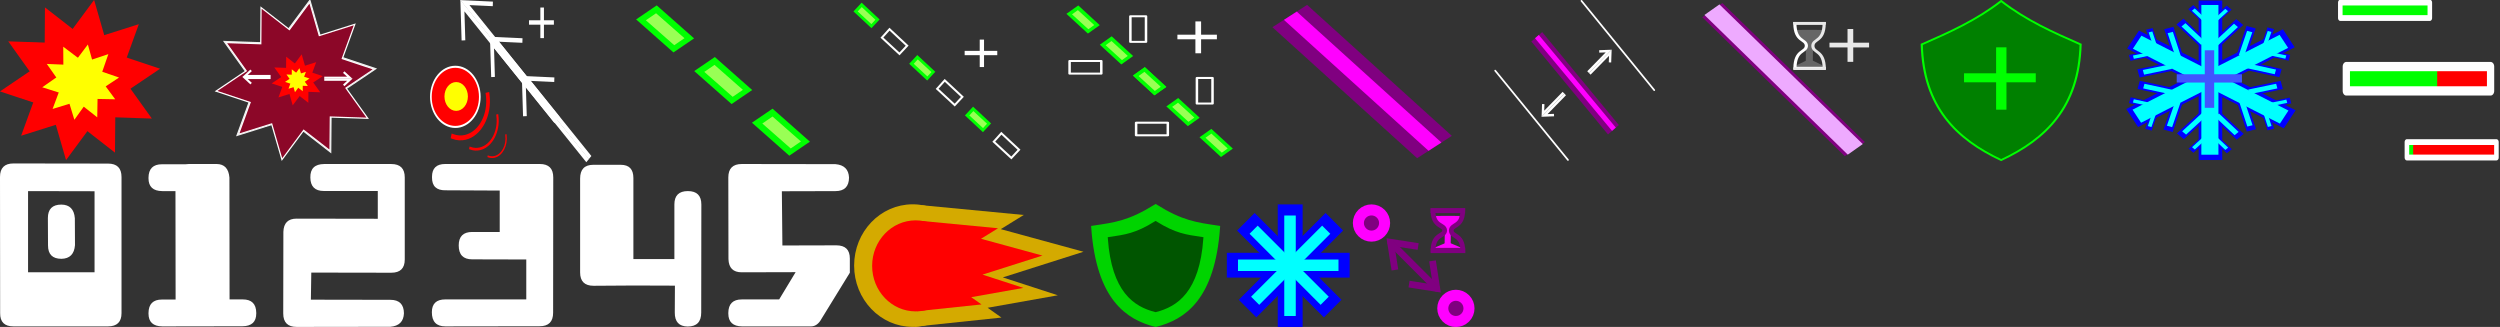 <?xml version="1.0" encoding="UTF-8" standalone="no"?>
<!-- Created with Inkscape (http://www.inkscape.org/) -->

<svg
   xmlns:osb="http://www.openswatchbook.org/uri/2009/osb"
   xmlns:dc="http://purl.org/dc/elements/1.1/"
   xmlns:cc="http://creativecommons.org/ns#"
   xmlns:rdf="http://www.w3.org/1999/02/22-rdf-syntax-ns#"
   xmlns:svg="http://www.w3.org/2000/svg"
   xmlns="http://www.w3.org/2000/svg"
   xmlns:xlink="http://www.w3.org/1999/xlink"
   xmlns:sodipodi="http://sodipodi.sourceforge.net/DTD/sodipodi-0.dtd"
   xmlns:inkscape="http://www.inkscape.org/namespaces/inkscape"
   width="611.738"
   height="79.996"
   id="svg2"
   version="1.1"
   inkscape:version="0.48.0 r9654"
   sodipodi:docname="icons.svg"
   inkscape:export-filename="/var/www/prototypes/defence/images/icons.png"
   inkscape:export-xdpi="90"
   inkscape:export-ydpi="90">
  <rect width="100%" height="100%" fill="#333333" stroke="none"/>
  <defs
     id="defs4">
    <linearGradient
       id="linearGradient6012"
       osb:paint="solid">
      <stop
         style="stop-color:#535353;stop-opacity:1;"
         offset="0"
         id="stop6014" />
    </linearGradient>
    <linearGradient
       id="linearGradient4562">
      <stop
         id="stop4574"
         offset="0"
         style="stop-color:#000000;stop-opacity:0.498;" />
      <stop
         style="stop-color:#00bf00;stop-opacity:0.247;"
         offset="0.5"
         id="stop4576" />
      <stop
         style="stop-color:#00ff00;stop-opacity:0;"
         offset="1"
         id="stop4566" />
    </linearGradient>
    <linearGradient
       id="linearGradient6012-0"
       osb:paint="solid">
      <stop
         style="stop-color:#000000;stop-opacity:1;"
         offset="0"
         id="stop6014-1" />
    </linearGradient>
    <linearGradient
       id="linearGradient6036"
       osb:paint="solid">
      <stop
         style="stop-color:#000000;stop-opacity:1;"
         offset="0"
         id="stop6038" />
    </linearGradient>
    <linearGradient
       inkscape:collect="always"
       xlink:href="#linearGradient6012-0"
       id="linearGradient6020-2"
       x1="313.571"
       y1="263.362"
       x2="327.551"
       y2="263.362"
       gradientUnits="userSpaceOnUse" />
    <linearGradient
       id="linearGradient6041"
       osb:paint="solid">
      <stop
         style="stop-color:#000000;stop-opacity:1;"
         offset="0"
         id="stop6043" />
    </linearGradient>
    <linearGradient
       inkscape:collect="always"
       xlink:href="#linearGradient6012"
       id="linearGradient3316"
       gradientUnits="userSpaceOnUse"
       gradientTransform="matrix(1.258,0,0,1.258,-146.616,-73.074)"
       x1="313.571"
       y1="263.362"
       x2="327.551"
       y2="263.362" />
    <linearGradient
       inkscape:collect="always"
       xlink:href="#linearGradient6012"
       id="linearGradient3318"
       gradientUnits="userSpaceOnUse"
       gradientTransform="matrix(1.258,0,0,1.258,-146.616,-73.074)"
       x1="348.17"
       y1="302.68"
       x2="362.15"
       y2="302.68" />
    <linearGradient
       inkscape:collect="always"
       xlink:href="#linearGradient6012"
       id="linearGradient3320"
       gradientUnits="userSpaceOnUse"
       gradientTransform="matrix(1.258,0,0,1.258,-146.616,-73.074)"
       x1="382.85"
       y1="342.544"
       x2="396.83"
       y2="342.544" />
    <linearGradient
       inkscape:collect="always"
       xlink:href="#linearGradient6012"
       id="linearGradient4675"
       gradientUnits="userSpaceOnUse"
       gradientTransform="matrix(0.393,0,0,0.346,104.537,244.106)"
       x1="382.85"
       y1="342.544"
       x2="396.83"
       y2="342.544" />
    <linearGradient
       inkscape:collect="always"
       xlink:href="#linearGradient6012"
       id="linearGradient4679"
       gradientUnits="userSpaceOnUse"
       gradientTransform="matrix(0.393,0,0,0.346,104.537,244.106)"
       x1="348.17"
       y1="302.68"
       x2="362.15"
       y2="302.68" />
    <linearGradient
       inkscape:collect="always"
       xlink:href="#linearGradient6012"
       id="linearGradient4685"
       gradientUnits="userSpaceOnUse"
       gradientTransform="matrix(0.393,0,0,0.346,104.537,244.106)"
       x1="313.571"
       y1="263.362"
       x2="327.551"
       y2="263.362" />
    <linearGradient
       inkscape:collect="always"
       xlink:href="#linearGradient6012"
       id="linearGradient4775"
       gradientUnits="userSpaceOnUse"
       gradientTransform="matrix(0.393,0,0,0.346,104.537,244.106)"
       x1="313.571"
       y1="263.362"
       x2="327.551"
       y2="263.362" />
    <linearGradient
       inkscape:collect="always"
       xlink:href="#linearGradient6012"
       id="linearGradient4777"
       gradientUnits="userSpaceOnUse"
       gradientTransform="matrix(0.393,0,0,0.346,104.537,244.106)"
       x1="348.17"
       y1="302.68"
       x2="362.15"
       y2="302.68" />
    <linearGradient
       inkscape:collect="always"
       xlink:href="#linearGradient6012"
       id="linearGradient4779"
       gradientUnits="userSpaceOnUse"
       gradientTransform="matrix(0.393,0,0,0.346,104.537,244.106)"
       x1="382.85"
       y1="342.544"
       x2="396.83"
       y2="342.544" />
    <linearGradient
       inkscape:collect="always"
       xlink:href="#linearGradient6012"
       id="linearGradient4785"
       gradientUnits="userSpaceOnUse"
       gradientTransform="matrix(0.393,0,0,0.321,104.537,251.222)"
       x1="382.85"
       y1="342.544"
       x2="396.83"
       y2="342.544" />
    <linearGradient
       inkscape:collect="always"
       xlink:href="#linearGradient6012"
       id="linearGradient4789"
       gradientUnits="userSpaceOnUse"
       gradientTransform="matrix(0.393,0,0,0.321,104.537,251.222)"
       x1="348.17"
       y1="302.68"
       x2="362.15"
       y2="302.68" />
  </defs>
  <sodipodi:namedview
     id="base"
     pagecolor="#ffffff"
     bordercolor="#666666"
     borderopacity="1.0"
     inkscape:pageopacity="0.0"
     inkscape:pageshadow="2"
     inkscape:zoom="2"
     inkscape:cx="159.39201"
     inkscape:cy="28.612829"
     inkscape:document-units="px"
     inkscape:current-layer="layer1"
     showgrid="false"
     inkscape:window-width="1440"
     inkscape:window-height="851"
     inkscape:window-x="-2"
     inkscape:window-y="0"
     inkscape:window-maximized="1"
     fit-margin-top="0"
     fit-margin-left="0"
     fit-margin-right="0"
     fit-margin-bottom="0"
     showguides="true"
     inkscape:guide-bbox="true" />
  <g
     inkscape:label="Layer 1"
     inkscape:groupmode="layer"
     id="layer1"
     transform="translate(-11.649,-325.679)">
    <g
       id="g3264"
       transform="matrix(0.985,0,0,0.984,0.17,192.035)">
      <path
         transform="matrix(0.073,0,0,0.073,17.273,135.122)"
         inkscape:transform-center-y="-0.84616542"
         inkscape:transform-center-x="-1.1117173"
         d="M 314.286,529.505 169.773,416.75 -5.038,471.873 57.542,299.591 -48.903,150.369 134.286,156.648 243.31,9.301 293.947,185.464 467.773,243.62 315.88,346.216 z"
         inkscape:randomized="0"
         inkscape:rounded="0"
         inkscape:flatsided="false"
         sodipodi:arg2="1.7493552"
         sodipodi:arg1="1.1210367"
         sodipodi:r2="138.01064"
         sodipodi:r1="276.0213"
         sodipodi:cy="280.93362"
         sodipodi:cx="194.28571"
         sodipodi:sides="5"
         id="path3757"
         style="fill:#ff0000;stroke:none"
         sodipodi:type="star" />
      <path
         inkscape:transform-center-y="0.84616546"
         inkscape:transform-center-x="1.1117183"
         d="M 314.286,529.505 169.773,416.75 -5.038,471.873 57.542,299.591 -48.903,150.369 134.286,156.648 243.31,9.301 293.947,185.464 467.773,243.62 315.88,346.216 z"
         inkscape:randomized="0"
         inkscape:rounded="0"
         inkscape:flatsided="false"
         sodipodi:arg2="1.7493552"
         sodipodi:arg1="1.1210367"
         sodipodi:r2="138.01064"
         sodipodi:r1="276.0213"
         sodipodi:cy="280.93362"
         sodipodi:cx="194.28571"
         sodipodi:sides="5"
         id="path3757-1"
         style="fill:#ff0000;stroke:none"
         sodipodi:type="star"
         transform="matrix(0.059,-0.043,0.043,0.059,8.066,147.573)" />
      <path
         inkscape:transform-center-y="0.40224943"
         inkscape:transform-center-x="0.52849763"
         d="M 314.286,529.505 169.773,416.75 -5.038,471.873 57.542,299.591 -48.903,150.369 134.286,156.648 243.31,9.301 293.947,185.464 467.773,243.62 315.88,346.216 z"
         inkscape:randomized="0"
         inkscape:rounded="0"
         inkscape:flatsided="false"
         sodipodi:arg2="1.7493552"
         sodipodi:arg1="1.1210367"
         sodipodi:r2="138.01064"
         sodipodi:r1="276.0213"
         sodipodi:cy="280.93362"
         sodipodi:cx="194.28571"
         sodipodi:sides="5"
         id="path3757-7"
         style="fill:#ffff00;stroke:none"
         sodipodi:type="star"
         transform="matrix(0.028,-0.021,0.021,0.028,20.357,152.281)" />
      <path
         inkscape:transform-center-y="-0.40225321"
         inkscape:transform-center-x="-0.52849694"
         d="M 314.286,529.505 169.773,416.75 -5.038,471.873 57.542,299.591 -48.903,150.369 134.286,156.648 243.31,9.301 293.947,185.464 467.773,243.62 315.88,346.216 z"
         inkscape:randomized="0"
         inkscape:rounded="0"
         inkscape:flatsided="false"
         sodipodi:arg2="1.7493552"
         sodipodi:arg1="1.1210367"
         sodipodi:r2="138.01064"
         sodipodi:r1="276.0213"
         sodipodi:cy="280.93362"
         sodipodi:cx="194.28571"
         sodipodi:sides="5"
         id="path3757-1-4"
         style="fill:#ffff00;stroke:none"
         sodipodi:type="star"
         transform="matrix(0.011,-0.033,0.033,0.011,20.296,159.642)" />
    </g>
    <g
       id="g3270"
       transform="matrix(0.33,0,0,0.256,92.501,320.092)">
      <path
         inkscape:connector-curvature="0"
         id="path3798"
         d="M 241.022,41.32 255.305,57.586"
         style="color:#000000;fill:#00ff00;stroke:#00ff00;stroke-width:20.335;stroke-linecap:square;stroke-linejoin:miter;stroke-miterlimit:4;stroke-opacity:1;stroke-dasharray:none;stroke-dashoffset:0;marker:none;visibility:visible;display:inline;overflow:visible;enable-background:accumulate" />
      <path
         inkscape:connector-curvature="0"
         id="path3798-3"
         d="m 284.113,90.677 14.283,16.266"
         style="color:#000000;fill:#00ff00;stroke:#00ff00;stroke-width:20.335;stroke-linecap:square;stroke-linejoin:miter;stroke-miterlimit:4;stroke-opacity:1;stroke-dasharray:none;stroke-dashoffset:0;marker:none;visibility:visible;display:inline;overflow:visible;enable-background:accumulate" />
      <path
         inkscape:connector-curvature="0"
         id="path3798-35"
         d="m 326.902,140.035 14.283,16.266"
         style="color:#000000;fill:#00ff00;stroke:#00ff00;stroke-width:20.335;stroke-linecap:square;stroke-linejoin:miter;stroke-miterlimit:4;stroke-opacity:1;stroke-dasharray:none;stroke-dashoffset:0;marker:none;visibility:visible;display:inline;overflow:visible;enable-background:accumulate" />
      <path
         inkscape:connector-curvature="0"
         id="path3798-39"
         d="M 241.022,41.631 255.387,57.894"
         style="color:#000000;fill:#00ff00;stroke:#99ff55;stroke-width:10.104;stroke-linecap:square;stroke-linejoin:miter;stroke-miterlimit:4;stroke-opacity:1;stroke-dasharray:none;stroke-dashoffset:0;marker:none;visibility:visible;display:inline;overflow:visible;enable-background:accumulate" />
      <path
         inkscape:connector-curvature="0"
         id="path3798-3-9"
         d="m 284.358,90.979 14.365,16.263"
         style="color:#000000;fill:#00ff00;stroke:#99ff55;stroke-width:10.104;stroke-linecap:square;stroke-linejoin:miter;stroke-miterlimit:4;stroke-opacity:1;stroke-dasharray:none;stroke-dashoffset:0;marker:none;visibility:visible;display:inline;overflow:visible;enable-background:accumulate" />
      <path
         inkscape:connector-curvature="0"
         id="path3798-35-8"
         d="m 327.391,140.326 14.365,16.263"
         style="color:#000000;fill:#00ff00;stroke:#99ff55;stroke-width:10.104;stroke-linecap:square;stroke-linejoin:miter;stroke-miterlimit:4;stroke-opacity:1;stroke-dasharray:none;stroke-dashoffset:0;marker:none;visibility:visible;display:inline;overflow:visible;enable-background:accumulate" />
    </g>
    <g
       id="g3278"
       transform="matrix(0.359,0,0,0.274,168.201,318.588)">
      <path
         inkscape:connector-curvature="0"
         id="path4029"
         d="M 453.001,52.036 C 531.694,145.361 531.694,145.361 531.694,145.361"
         style="color:#000000;fill:#800080;stroke:#800080;stroke-width:30.926;stroke-linecap:square;stroke-linejoin:miter;stroke-miterlimit:4;stroke-opacity:1;stroke-dasharray:none;stroke-dashoffset:0;marker:none;visibility:visible;display:inline;overflow:visible;enable-background:accumulate" />
      <path
         inkscape:connector-curvature="0"
         id="path4029-3"
         d="M 447.118,44.328 C 538.308,152.472 538.308,152.472 538.308,152.472"
         style="color:#000000;fill:#ff00ff;stroke:#ff00ff;stroke-width:11.46;stroke-linecap:square;stroke-linejoin:miter;stroke-miterlimit:4;stroke-opacity:1;stroke-dasharray:none;stroke-dashoffset:0;marker:none;visibility:visible;display:inline;overflow:visible;enable-background:accumulate" />
    </g>
    <g
       id="g3287"
       transform="matrix(0.236,0,0,0.235,60.857,274.493)">
      <path
         transform="matrix(0.304,0,0,0.304,38.824,215.324)"
         inkscape:transform-center-y="-3.5101259"
         inkscape:transform-center-x="-4.6117385"
         d="M 314.286,529.505 169.773,416.75 -5.038,471.873 57.542,299.591 -48.903,150.369 134.286,156.648 243.31,9.301 293.947,185.464 467.773,243.62 315.88,346.216 z"
         inkscape:randomized="0"
         inkscape:rounded="0"
         inkscape:flatsided="false"
         sodipodi:arg2="1.7493552"
         sodipodi:arg1="1.1210367"
         sodipodi:r2="138.01064"
         sodipodi:r1="276.0213"
         sodipodi:cy="280.93362"
         sodipodi:cx="194.28571"
         sodipodi:sides="5"
         id="path3757-4"
         style="fill:#ffffff;stroke:#efefef;stroke-width:4.284;stroke-miterlimit:4;stroke-opacity:1;stroke-dasharray:none"
         sodipodi:type="star" />
      <path
         inkscape:transform-center-y="3.5101243"
         inkscape:transform-center-x="4.6117396"
         d="M 314.286,529.505 169.773,416.75 -5.038,471.873 57.542,299.591 -48.903,150.369 134.286,156.648 243.31,9.301 293.947,185.464 467.773,243.62 315.88,346.216 z"
         inkscape:randomized="0"
         inkscape:rounded="0"
         inkscape:flatsided="false"
         sodipodi:arg2="1.7493552"
         sodipodi:arg1="1.1210367"
         sodipodi:r2="138.01064"
         sodipodi:r1="276.0213"
         sodipodi:cy="280.93362"
         sodipodi:cx="194.28571"
         sodipodi:sides="5"
         id="path3757-1-99"
         style="fill:#8c0728;fill-opacity:1;stroke:#ffffff;stroke-width:4.284;stroke-miterlimit:4;stroke-opacity:1;stroke-dasharray:none"
         sodipodi:type="star"
         transform="matrix(0.246,-0.179,0.179,0.246,0.632,266.973)" />
      <path
         transform="matrix(0.292,0,0,0.292,41.29,218.889)"
         inkscape:transform-center-y="-3.3637013"
         inkscape:transform-center-x="-4.4193672"
         d="M 314.286,529.505 169.773,416.75 -5.038,471.873 57.542,299.591 -48.903,150.369 134.286,156.648 243.31,9.301 293.947,185.464 467.773,243.62 315.88,346.216 z"
         inkscape:randomized="0"
         inkscape:rounded="0"
         inkscape:flatsided="false"
         sodipodi:arg2="1.7493552"
         sodipodi:arg1="1.1210367"
         sodipodi:r2="138.01064"
         sodipodi:r1="276.0213"
         sodipodi:cy="280.93362"
         sodipodi:cx="194.28571"
         sodipodi:sides="5"
         id="path3757-4-1"
         style="fill:#8c0728;fill-opacity:1;stroke:none"
         sodipodi:type="star" />
      <path
         transform="matrix(0.097,0,0,0.097,80.688,273.469)"
         inkscape:transform-center-y="-1.1219556"
         inkscape:transform-center-x="-1.474066"
         d="M 314.286,529.505 169.773,416.75 -5.038,471.873 57.542,299.591 -48.903,150.369 134.286,156.648 243.31,9.301 293.947,185.464 467.773,243.62 315.88,346.216 z"
         inkscape:randomized="0"
         inkscape:rounded="0"
         inkscape:flatsided="false"
         sodipodi:arg2="1.7493552"
         sodipodi:arg1="1.1210367"
         sodipodi:r2="138.01064"
         sodipodi:r1="276.0213"
         sodipodi:cy="280.93362"
         sodipodi:cx="194.28571"
         sodipodi:sides="5"
         id="path3757-77"
         style="fill:#ff0000;stroke:none"
         sodipodi:type="star" />
      <path
         inkscape:transform-center-y="1.1219458"
         inkscape:transform-center-x="1.474062"
         d="M 314.286,529.505 169.773,416.75 -5.038,471.873 57.542,299.591 -48.903,150.369 134.286,156.648 243.31,9.301 293.947,185.464 467.773,243.62 315.88,346.216 z"
         inkscape:randomized="0"
         inkscape:rounded="0"
         inkscape:flatsided="false"
         sodipodi:arg2="1.7493552"
         sodipodi:arg1="1.1210367"
         sodipodi:r2="138.01064"
         sodipodi:r1="276.0213"
         sodipodi:cy="280.93362"
         sodipodi:cx="194.28571"
         sodipodi:sides="5"
         id="path3757-1-9"
         style="fill:#ff0000;stroke:none"
         sodipodi:type="star"
         transform="matrix(0.079,-0.057,0.057,0.079,68.48,289.978)" />
      <path
         inkscape:transform-center-y="0.53335733"
         inkscape:transform-center-x="0.70075139"
         d="M 314.286,529.505 169.773,416.75 -5.038,471.873 57.542,299.591 -48.903,150.369 134.286,156.648 243.31,9.301 293.947,185.464 467.773,243.62 315.88,346.216 z"
         inkscape:randomized="0"
         inkscape:rounded="0"
         inkscape:flatsided="false"
         sodipodi:arg2="1.7493552"
         sodipodi:arg1="1.1210367"
         sodipodi:r2="138.01064"
         sodipodi:r1="276.0213"
         sodipodi:cy="280.93362"
         sodipodi:cx="194.28571"
         sodipodi:sides="5"
         id="path3757-7-3"
         style="fill:#ffff00;stroke:none"
         sodipodi:type="star"
         transform="matrix(0.037,-0.027,0.027,0.037,84.778,296.22)" />
      <path
         inkscape:transform-center-y="-0.53336162"
         inkscape:transform-center-x="-0.70074578"
         d="M 314.286,529.505 169.773,416.75 -5.038,471.873 57.542,299.591 -48.903,150.369 134.286,156.648 243.31,9.301 293.947,185.464 467.773,243.62 315.88,346.216 z"
         inkscape:randomized="0"
         inkscape:rounded="0"
         inkscape:flatsided="false"
         sodipodi:arg2="1.7493552"
         sodipodi:arg1="1.1210367"
         sodipodi:r2="138.01064"
         sodipodi:r1="276.0213"
         sodipodi:cy="280.93362"
         sodipodi:cx="194.28571"
         sodipodi:sides="5"
         id="path3757-1-4-2"
         style="fill:#ffff00;stroke:none"
         sodipodi:type="star"
         transform="matrix(0.014,-0.044,0.044,0.014,84.696,305.98)" />
      <path
         inkscape:connector-curvature="0"
         id="path4154"
         d="m 70.954,296.907 -25.408,0 5.524,-5.124"
         style="color:#000000;fill:none;stroke:#ffffff;stroke-width:2.192;stroke-linecap:square;stroke-linejoin:miter;stroke-miterlimit:4;stroke-opacity:1;stroke-dasharray:none;stroke-dashoffset:0;marker:none;visibility:visible;display:inline;overflow:visible;enable-background:accumulate" />
      <path
         inkscape:connector-curvature="0"
         id="path4154-2"
         d="m 70.954,299.015 -25.408,0 5.524,5.124"
         style="color:#000000;fill:none;stroke:#ffffff;stroke-width:2.192;stroke-linecap:square;stroke-linejoin:miter;stroke-miterlimit:4;stroke-opacity:1;stroke-dasharray:none;stroke-dashoffset:0;marker:none;visibility:visible;display:inline;overflow:visible;enable-background:accumulate" />
      <path
         inkscape:connector-curvature="0"
         id="path4154-6"
         d="m 128.796,298.745 25.408,0 -5.524,-5.124"
         style="color:#000000;fill:none;stroke:#ffffff;stroke-width:2.192;stroke-linecap:square;stroke-linejoin:miter;stroke-miterlimit:4;stroke-opacity:1;stroke-dasharray:none;stroke-dashoffset:0;marker:none;visibility:visible;display:inline;overflow:visible;enable-background:accumulate" />
      <path
         inkscape:connector-curvature="0"
         id="path4154-2-0"
         d="m 128.796,300.854 25.408,0 -5.524,5.124"
         style="color:#000000;fill:none;stroke:#ffffff;stroke-width:2.192;stroke-linecap:square;stroke-linejoin:miter;stroke-miterlimit:4;stroke-opacity:1;stroke-dasharray:none;stroke-dashoffset:0;marker:none;visibility:visible;display:inline;overflow:visible;enable-background:accumulate" />
    </g>
    <g
       id="g3390"
       transform="matrix(0.235,0,0,0.289,109.685,205.137)">
      <path
         transform="matrix(1.334,0,0,1.334,-95.859,-291.606)"
         d="m 133.643,592.743 c 0,10.544 -8.548,19.092 -19.092,19.092 -10.544,0 -19.092,-8.548 -19.092,-19.092 0,-10.544 8.548,-19.092 19.092,-19.092 10.544,0 19.092,8.548 19.092,19.092 z"
         sodipodi:ry="19.091883"
         sodipodi:rx="19.091883"
         sodipodi:cy="592.7428"
         sodipodi:cx="114.5513"
         id="path4213"
         style="fill:#ff0000;stroke:#ffffff;stroke-width:1.304;stroke-linecap:square;stroke-linejoin:round;stroke-miterlimit:4;stroke-opacity:1;stroke-dasharray:none"
         sodipodi:type="arc" />
      <path
         inkscape:connector-curvature="0"
         id="path4154-8"
         d="M 131.863,484.985 66.816,419.296 94.075,420.329"
         style="color:#000000;fill:none;stroke:#ffffff;stroke-width:3.868;stroke-linecap:square;stroke-linejoin:miter;stroke-miterlimit:4;stroke-opacity:1;stroke-dasharray:none;stroke-dashoffset:0;marker:none;visibility:visible;display:inline;overflow:visible;enable-background:accumulate" />
      <path
         inkscape:connector-curvature="0"
         id="path4154-2-7"
         d="m 129.346,487.527 -65.047,-65.689 1.023,27.528"
         style="color:#000000;fill:none;stroke:#ffffff;stroke-width:3.868;stroke-linecap:square;stroke-linejoin:miter;stroke-miterlimit:4;stroke-opacity:1;stroke-dasharray:none;stroke-dashoffset:0;marker:none;visibility:visible;display:inline;overflow:visible;enable-background:accumulate" />
      <path
         inkscape:connector-curvature="0"
         id="path4154-8-7"
         d="m 162.671,515.994 -65.047,-65.689 27.259,1.033"
         style="color:#000000;fill:none;stroke:#ffffff;stroke-width:3.868;stroke-linecap:square;stroke-linejoin:miter;stroke-miterlimit:4;stroke-opacity:1;stroke-dasharray:none;stroke-dashoffset:0;marker:none;visibility:visible;display:inline;overflow:visible;enable-background:accumulate" />
      <path
         inkscape:connector-curvature="0"
         id="path4154-2-7-2"
         d="m 160.153,518.536 -65.047,-65.689 1.023,27.528"
         style="color:#000000;fill:none;stroke:#ffffff;stroke-width:3.868;stroke-linecap:square;stroke-linejoin:miter;stroke-miterlimit:4;stroke-opacity:1;stroke-dasharray:none;stroke-dashoffset:0;marker:none;visibility:visible;display:inline;overflow:visible;enable-background:accumulate" />
      <path
         inkscape:connector-curvature="0"
         id="path4154-8-5"
         d="m 195.852,549.175 -65.047,-65.689 27.259,1.033"
         style="color:#000000;fill:none;stroke:#ffffff;stroke-width:3.868;stroke-linecap:square;stroke-linejoin:miter;stroke-miterlimit:4;stroke-opacity:1;stroke-dasharray:none;stroke-dashoffset:0;marker:none;visibility:visible;display:inline;overflow:visible;enable-background:accumulate" />
      <path
         inkscape:connector-curvature="0"
         id="path4154-2-7-3"
         d="m 193.335,551.718 -65.047,-65.689 1.023,27.528"
         style="color:#000000;fill:none;stroke:#ffffff;stroke-width:3.868;stroke-linecap:square;stroke-linejoin:miter;stroke-miterlimit:4;stroke-opacity:1;stroke-dasharray:none;stroke-dashoffset:0;marker:none;visibility:visible;display:inline;overflow:visible;enable-background:accumulate" />
      <path
         transform="matrix(1.334,0,0,1.334,-53.573,-308.775)"
         d="m 90.5,605.362 c 0,3.866 -3.134,7 -7,7 -3.866,0 -7,-3.134 -7,-7 0,-3.866 3.134,-7 7,-7 3.866,0 7,3.134 7,7 z"
         sodipodi:ry="7"
         sodipodi:rx="7"
         sodipodi:cy="605.36218"
         sodipodi:cx="83.5"
         id="path4284"
         style="fill:#ffff00;stroke:#ffff00;stroke-width:4.3;stroke-linecap:square;stroke-linejoin:round;stroke-miterlimit:4;stroke-opacity:1;stroke-dasharray:none"
         sodipodi:type="arc" />
      <path
         transform="matrix(1.718,-0.327,0.303,1.854,-267.939,-596.374)"
         sodipodi:open="true"
         sodipodi:end="2.0206894"
         sodipodi:start="0"
         d="m 101.5,607.862 c 0,9.113 -7.387,16.5 -16.5,16.5 -2.485,0 -4.938,-0.561 -7.175,-1.642"
         sodipodi:ry="16.5"
         sodipodi:rx="16.5"
         sodipodi:cy="607.86218"
         sodipodi:cx="85"
         id="path4288"
         style="fill:none;stroke:#ff0000;stroke-width:2.209;stroke-linecap:square;stroke-linejoin:round;stroke-miterlimit:4;stroke-opacity:1;stroke-dasharray:none"
         sodipodi:type="arc" />
      <path
         transform="matrix(1.339,-0.255,0.236,1.445,-178.649,-337.428)"
         sodipodi:open="true"
         sodipodi:end="2.0206894"
         sodipodi:start="0"
         d="m 101.5,607.862 c 0,9.113 -7.387,16.5 -16.5,16.5 -2.485,0 -4.938,-0.561 -7.175,-1.642"
         sodipodi:ry="16.5"
         sodipodi:rx="16.5"
         sodipodi:cy="607.86218"
         sodipodi:cx="85"
         id="path4288-2"
         style="fill:none;stroke:#ff0000;stroke-width:1.576;stroke-linecap:square;stroke-linejoin:round;stroke-miterlimit:4;stroke-opacity:1;stroke-dasharray:none"
         sodipodi:type="arc" />
      <path
         transform="matrix(0.876,-0.167,0.154,0.945,-72.878,-25.902)"
         sodipodi:open="true"
         sodipodi:end="2.0206894"
         sodipodi:start="0"
         d="m 101.5,607.862 c 0,9.113 -7.387,16.5 -16.5,16.5 -2.485,0 -4.938,-0.561 -7.175,-1.642"
         sodipodi:ry="16.5"
         sodipodi:rx="16.5"
         sodipodi:cy="607.86218"
         sodipodi:cx="85"
         id="path4288-7"
         style="fill:none;stroke:#ff0000;stroke-width:1.576;stroke-linecap:square;stroke-linejoin:round;stroke-miterlimit:4;stroke-opacity:1;stroke-dasharray:none"
         sodipodi:type="arc" />
      <path
         inkscape:connector-curvature="0"
         id="path4315"
         d="m 147.336,425.341 0,22.169"
         style="color:#000000;fill:none;stroke:#ffffff;stroke-width:3.736;stroke-linecap:square;stroke-linejoin:miter;stroke-miterlimit:4;stroke-opacity:1;stroke-dasharray:none;stroke-dashoffset:0;marker:none;visibility:visible;display:inline;overflow:visible;enable-background:accumulate" />
      <path
         inkscape:connector-curvature="0"
         id="path4315-8"
         d="m 135.532,436.133 22.169,0"
         style="color:#000000;fill:none;stroke:#ffffff;stroke-width:3.736;stroke-linecap:square;stroke-linejoin:miter;stroke-miterlimit:4;stroke-opacity:1;stroke-dasharray:none;stroke-dashoffset:0;marker:none;visibility:visible;display:inline;overflow:visible;enable-background:accumulate" />
    </g>
    <path
       style="color:#000000;fill:#00ff00;stroke:#00ff00;stroke-width:2.918;stroke-linecap:square;stroke-linejoin:miter;stroke-miterlimit:4;stroke-opacity:1;stroke-dasharray:none;stroke-dashoffset:0;marker:none;visibility:visible;display:inline;overflow:visible;enable-background:accumulate"
       d="m 222.552,328.398 2.267,2.111"
       id="path3798-4-1"
       inkscape:connector-curvature="0" />
    <path
       style="color:#000000;fill:#00ff00;stroke:#00ff00;stroke-width:2.918;stroke-linecap:square;stroke-linejoin:miter;stroke-miterlimit:4;stroke-opacity:1;stroke-dasharray:none;stroke-dashoffset:0;marker:none;visibility:visible;display:inline;overflow:visible;enable-background:accumulate"
       d="m 236.183,341.209 2.267,2.111"
       id="path3798-35-0-8"
       inkscape:connector-curvature="0" />
    <path
       style="color:#000000;fill:#00ff00;stroke:#99ff55;stroke-width:1.45;stroke-linecap:square;stroke-linejoin:miter;stroke-miterlimit:4;stroke-opacity:1;stroke-dasharray:none;stroke-dashoffset:0;marker:none;visibility:visible;display:inline;overflow:visible;enable-background:accumulate"
       d="m 222.552,328.438 2.28,2.111"
       id="path3798-39-2-5"
       inkscape:connector-curvature="0" />
    <path
       style="color:#000000;fill:#00ff00;stroke:#99ff55;stroke-width:1.45;stroke-linecap:square;stroke-linejoin:miter;stroke-miterlimit:4;stroke-opacity:1;stroke-dasharray:none;stroke-dashoffset:0;marker:none;visibility:visible;display:inline;overflow:visible;enable-background:accumulate"
       d="m 236.26,341.247 2.28,2.111"
       id="path3798-35-8-8-1"
       inkscape:connector-curvature="0" />
    <path
       style="color:#000000;fill:#00ff00;stroke:#00ff00;stroke-width:2.918;stroke-linecap:square;stroke-linejoin:miter;stroke-miterlimit:4;stroke-opacity:1;stroke-dasharray:none;stroke-dashoffset:0;marker:none;visibility:visible;display:inline;overflow:visible;enable-background:accumulate"
       d="m 249.829,353.845 2.267,2.111"
       id="path3798-3-0-1"
       inkscape:connector-curvature="0" />
    <path
       style="color:#000000;fill:#00ff00;stroke:#99ff55;stroke-width:1.45;stroke-linecap:square;stroke-linejoin:miter;stroke-miterlimit:4;stroke-opacity:1;stroke-dasharray:none;stroke-dashoffset:0;marker:none;visibility:visible;display:inline;overflow:visible;enable-background:accumulate"
       d="m 249.868,353.884 2.28,2.111"
       id="path3798-3-9-7-1"
       inkscape:connector-curvature="0" />
    <path
       style="color:#000000;fill:none;stroke:#ffffff;stroke-width:1.055;stroke-linecap:square;stroke-linejoin:miter;stroke-miterlimit:4;stroke-opacity:1;stroke-dasharray:none;stroke-dashoffset:0;marker:none;visibility:visible;display:inline;overflow:visible;enable-background:accumulate"
       d="m 251.91,335.896 0,5.661"
       id="path4315-83"
       inkscape:connector-curvature="0" />
    <path
       style="color:#000000;fill:none;stroke:#ffffff;stroke-width:1.055;stroke-linecap:square;stroke-linejoin:miter;stroke-miterlimit:4;stroke-opacity:1;stroke-dasharray:none;stroke-dashoffset:0;marker:none;visibility:visible;display:inline;overflow:visible;enable-background:accumulate"
       d="m 248.224,338.653 6.924,0"
       id="path4315-8-0"
       inkscape:connector-curvature="0" />
    <g
       id="g3322"
       transform="matrix(0.269,0,0,0.275,267.822,263.392)">
      <path
         inkscape:connector-curvature="0"
         id="path4029-0"
         d="m 449.763,264.19 c 61.396,72.812 61.396,72.812 61.396,72.812"
         style="color:#000000;fill:#800080;stroke:#800080;stroke-width:12.928;stroke-linecap:square;stroke-linejoin:miter;stroke-miterlimit:4;stroke-opacity:1;stroke-dasharray:none;stroke-dashoffset:0;marker:none;visibility:visible;display:inline;overflow:visible;enable-background:accumulate" />
      <path
         inkscape:connector-curvature="0"
         id="path4029-3-1"
         d="m 447.175,260.763 c 67.142,79.005 67.142,79.005 67.142,79.005"
         style="color:#000000;fill:#ff00ff;stroke:#ff00ff;stroke-width:4.503;stroke-linecap:square;stroke-linejoin:miter;stroke-miterlimit:4;stroke-opacity:1;stroke-dasharray:none;stroke-dashoffset:0;marker:none;visibility:visible;display:inline;overflow:visible;enable-background:accumulate" />
      <path
         inkscape:connector-curvature="0"
         id="path6267"
         d="m 486.268,227.26 66.202,79.442"
         style="color:#000000;fill:none;stroke:#ffffff;stroke-width:1.56;stroke-linecap:round;stroke-linejoin:miter;stroke-miterlimit:4;stroke-opacity:1;stroke-dasharray:none;stroke-dashoffset:0;marker:none;visibility:visible;display:inline;overflow:visible;enable-background:accumulate" />
      <path
         inkscape:connector-curvature="0"
         id="path6267-9"
         d="m 407.781,289.367 66.202,79.442"
         style="color:#000000;fill:none;stroke:#ffffff;stroke-width:1.56;stroke-linecap:round;stroke-linejoin:miter;stroke-miterlimit:4;stroke-opacity:1;stroke-dasharray:none;stroke-dashoffset:0;marker:none;visibility:visible;display:inline;overflow:visible;enable-background:accumulate" />
      <path
         inkscape:connector-curvature="0"
         id="path4154-6-5"
         d="m 493.068,289.898 17.966,-17.966 -7.529,0.282"
         style="color:#000000;fill:none;stroke:#ffffff;stroke-width:2.192;stroke-linecap:square;stroke-linejoin:miter;stroke-miterlimit:4;stroke-opacity:1;stroke-dasharray:none;stroke-dashoffset:0;marker:none;visibility:visible;display:inline;overflow:visible;enable-background:accumulate" />
      <path
         inkscape:connector-curvature="0"
         id="path4154-2-0-3"
         d="m 494.559,291.389 17.966,-17.966 -0.282,7.529"
         style="color:#000000;fill:none;stroke:#ffffff;stroke-width:2.192;stroke-linecap:square;stroke-linejoin:miter;stroke-miterlimit:4;stroke-opacity:1;stroke-dasharray:none;stroke-dashoffset:0;marker:none;visibility:visible;display:inline;overflow:visible;enable-background:accumulate" />
      <path
         inkscape:connector-curvature="0"
         id="path4154-6-5-2"
         d="m 470.63,311.252 -17.966,17.966 7.529,-0.282"
         style="color:#000000;fill:none;stroke:#ffffff;stroke-width:2.192;stroke-linecap:square;stroke-linejoin:miter;stroke-miterlimit:4;stroke-opacity:1;stroke-dasharray:none;stroke-dashoffset:0;marker:none;visibility:visible;display:inline;overflow:visible;enable-background:accumulate" />
      <path
         inkscape:connector-curvature="0"
         id="path4154-2-0-3-9"
         d="m 469.139,309.762 -17.966,17.966 0.282,-7.529"
         style="color:#000000;fill:none;stroke:#ffffff;stroke-width:2.192;stroke-linecap:square;stroke-linejoin:miter;stroke-miterlimit:4;stroke-opacity:1;stroke-dasharray:none;stroke-dashoffset:0;marker:none;visibility:visible;display:inline;overflow:visible;enable-background:accumulate" />
    </g>
    <g
       id="g3425"
       transform="matrix(0.374,0,0,0.31,270.924,191.422)"
       inkscape:export-xdpi="90"
       inkscape:export-ydpi="90">
      <path
         inkscape:connector-curvature="0"
         id="path6428"
         d="m 490.673,480.823 -8.125,4.688 15.938,-0.062 z"
         style="color:#000000;fill:#666666;stroke:#666666;stroke-width:2;stroke-linecap:round;stroke-linejoin:round;stroke-miterlimit:4;stroke-opacity:1;stroke-dasharray:none;stroke-dashoffset:0;marker:none;visibility:visible;display:inline;overflow:visible;enable-background:accumulate" />
      <path
         inkscape:connector-curvature="0"
         id="path6426"
         d="m 488.111,464.885 c 5.192,-0.188 5.192,-0.188 5.192,-0.188"
         style="color:#000000;fill:#4d4d4d;stroke:#666666;stroke-width:1.593;stroke-linecap:round;stroke-linejoin:miter;stroke-miterlimit:4;stroke-opacity:1;stroke-dasharray:none;stroke-dashoffset:0;marker:none;visibility:visible;display:inline;overflow:visible;enable-background:accumulate" />
      <path
         sodipodi:nodetypes="cc"
         inkscape:connector-curvature="0"
         id="path6424"
         d="m 490.673,462.573 -0.188,23.056"
         style="color:#000000;fill:#999999;stroke:#666666;stroke-width:4.611;stroke-linecap:round;stroke-linejoin:miter;stroke-miterlimit:4;stroke-opacity:1;stroke-dasharray:none;stroke-dashoffset:0;marker:none;visibility:visible;display:inline;overflow:visible;enable-background:accumulate" />
      <path
         sodipodi:nodetypes="ccc"
         inkscape:connector-curvature="0"
         id="path6362-7"
         d="m 495.966,459.551 -9.879,0 c 0.1,2.89 3.747,2.312 3.877,3.468"
         style="color:#000000;fill:#4d4d4d;stroke:#666666;stroke-width:5.677;stroke-linecap:square;stroke-linejoin:round;stroke-miterlimit:4;stroke-opacity:1;stroke-dasharray:none;stroke-dashoffset:0;marker:none;visibility:visible;display:inline;overflow:visible;enable-background:accumulate" />
      <path
         sodipodi:nodetypes="ccc"
         inkscape:connector-curvature="0"
         id="path6362-9-2"
         d="m 485.337,459.566 9.879,0 c -0.1,2.89 -3.747,2.312 -3.877,3.468"
         style="color:#000000;fill:#4d4d4d;stroke:#666666;stroke-width:5.677;stroke-linecap:square;stroke-linejoin:round;stroke-miterlimit:4;stroke-opacity:1;stroke-dasharray:none;stroke-dashoffset:0;marker:none;visibility:visible;display:inline;overflow:visible;enable-background:accumulate" />
      <path
         inkscape:connector-curvature="0"
         id="path4029-0-3"
         d="m 432.629,447.673 c 82.088,96.549 82.088,96.549 82.088,96.549"
         style="color:#000000;fill:#800080;stroke:#800080;stroke-width:17.214;stroke-linecap:square;stroke-linejoin:miter;stroke-miterlimit:4;stroke-opacity:1;stroke-dasharray:none;stroke-dashoffset:0;marker:none;visibility:visible;display:inline;overflow:visible;enable-background:accumulate" />
      <path
         inkscape:connector-curvature="0"
         id="path4029-3-1-4"
         d="m 430.978,445.644 c 85.446,100.437 85.446,100.437 85.446,100.437"
         style="color:#000000;fill:#ff00ff;stroke:#eeaaff;stroke-width:12.87;stroke-linecap:square;stroke-linejoin:miter;stroke-miterlimit:4;stroke-opacity:1;stroke-dasharray:none;stroke-dashoffset:0;marker:none;visibility:visible;display:inline;overflow:visible;enable-background:accumulate" />
      <path
         sodipodi:nodetypes="ccccc"
         inkscape:connector-curvature="0"
         id="path6362"
         d="m 500.254,451.509 -19.203,0 c 0.193,14.99 7.283,11.992 7.566,17.684 -0.222,5.692 -7.312,2.694 -7.505,17.684 l 19.203,0"
         style="color:#000000;fill:none;stroke:#ffffff;stroke-width:2.075;stroke-linecap:square;stroke-linejoin:miter;stroke-miterlimit:4;stroke-opacity:1;stroke-dasharray:none;stroke-dashoffset:0;marker:none;visibility:visible;display:inline;overflow:visible;enable-background:accumulate" />
      <path
         sodipodi:nodetypes="ccccc"
         inkscape:connector-curvature="0"
         id="path6362-9-1"
         d="m 481.122,487.308 19.203,0 c -0.193,-14.99 -7.283,-11.992 -7.472,-17.989 0.129,-5.935 7.218,-2.875 7.411,-17.864 l -19.203,0"
         style="color:#000000;fill:none;stroke:#e8e8e8;stroke-width:2.075;stroke-linecap:square;stroke-linejoin:miter;stroke-miterlimit:4;stroke-opacity:1;stroke-dasharray:none;stroke-dashoffset:0;marker:none;visibility:visible;display:inline;overflow:visible;enable-background:accumulate" />
      <path
         inkscape:connector-curvature="0"
         id="path4315-83-8-9"
         d="m 517.393,457.863 0,22.169"
         style="color:#000000;fill:none;stroke:#e8e8e8;stroke-width:3.736;stroke-linecap:square;stroke-linejoin:miter;stroke-miterlimit:4;stroke-opacity:1;stroke-dasharray:none;stroke-dashoffset:0;marker:none;visibility:visible;display:inline;overflow:visible;enable-background:accumulate" />
      <path
         inkscape:connector-curvature="0"
         id="path4315-8-0-9-1"
         d="m 505.588,468.656 22.169,0"
         style="color:#000000;fill:none;stroke:#e8e8e8;stroke-width:3.736;stroke-linecap:square;stroke-linejoin:miter;stroke-miterlimit:4;stroke-opacity:1;stroke-dasharray:none;stroke-dashoffset:0;marker:none;visibility:visible;display:inline;overflow:visible;enable-background:accumulate" />
    </g>
    <g
       id="g3282"
       transform="matrix(0.298,0,0,0.259,303.549,320.748)">
      <path
         sodipodi:nodetypes="ccccc"
         inkscape:connector-curvature="0"
         id="path7222"
         d="m 598.476,60.998 c 22.305,-11.262 44.594,-22.586 65.211,-41.014 20.616,18.424 42.906,29.749 65.211,41.011 -1.408,59.207 -28.56,89.527 -65.211,109.271 -36.651,-19.741 -63.802,-50.061 -65.211,-109.268 z"
         style="color:#000000;fill:#008000;stroke:#00ff00;stroke-width:1.76;stroke-linecap:round;stroke-linejoin:miter;stroke-miterlimit:4;stroke-opacity:1;stroke-dasharray:none;stroke-dashoffset:0;marker:none;visibility:visible;display:inline;overflow:visible;enable-background:accumulate" />
      <path
         inkscape:connector-curvature="0"
         id="path4315-83-8-9-5-6"
         d="m 663.776,68.001 0,50.41"
         style="color:#000000;fill:none;stroke:#00ff00;stroke-width:8.496;stroke-linecap:square;stroke-linejoin:miter;stroke-miterlimit:4;stroke-opacity:1;stroke-dasharray:none;stroke-dashoffset:0;marker:none;visibility:visible;display:inline;overflow:visible;enable-background:accumulate" />
      <path
         inkscape:connector-curvature="0"
         id="path4315-8-0-9-1-5-4"
         d="m 637.434,92.542 50.41,0"
         style="color:#000000;fill:none;stroke:#00ff00;stroke-width:8.496;stroke-linecap:square;stroke-linejoin:miter;stroke-miterlimit:4;stroke-opacity:1;stroke-dasharray:none;stroke-dashoffset:0;marker:none;visibility:visible;display:inline;overflow:visible;enable-background:accumulate" />
    </g>
    <g
       id="g3332"
       transform="matrix(0.271,0,0,0.239,374.427,273.763)">
      <path
         inkscape:connector-curvature="0"
         id="path6519"
         d="m 657.22,228.403 0,142"
         style="color:#000000;fill:#0000ff;stroke:#0000ff;stroke-width:21.3;stroke-linecap:square;stroke-linejoin:miter;stroke-miterlimit:4;stroke-opacity:1;stroke-dasharray:none;stroke-dashoffset:0;marker:none;visibility:visible;display:inline;overflow:visible;enable-background:accumulate" />
      <path
         inkscape:connector-curvature="0"
         id="path6519-2"
         d="m 632.618,242.467 18.236,19.399"
         style="color:#000000;fill:#0000ff;stroke:#0000ff;stroke-width:8.68;stroke-linecap:square;stroke-linejoin:miter;stroke-miterlimit:4;stroke-opacity:1;stroke-dasharray:none;stroke-dashoffset:0;marker:none;visibility:visible;display:inline;overflow:visible;enable-background:accumulate" />
      <path
         inkscape:connector-curvature="0"
         id="path6519-7-9"
         d="m 634.558,244.426 14.342,15.257"
         style="color:#000000;fill:#00ffff;stroke:#00ffff;stroke-width:4.905;stroke-linecap:square;stroke-linejoin:miter;stroke-miterlimit:4;stroke-opacity:1;stroke-dasharray:none;stroke-dashoffset:0;marker:none;visibility:visible;display:inline;overflow:visible;enable-background:accumulate" />
      <path
         inkscape:connector-curvature="0"
         id="path6519-2-8"
         d="m 662.216,262.141 18.419,-19.206"
         style="color:#000000;fill:#0000ff;stroke:#0000ff;stroke-width:8.68;stroke-linecap:square;stroke-linejoin:miter;stroke-miterlimit:4;stroke-opacity:1;stroke-dasharray:none;stroke-dashoffset:0;marker:none;visibility:visible;display:inline;overflow:visible;enable-background:accumulate" />
      <path
         inkscape:connector-curvature="0"
         id="path6519-7-9-4"
         d="m 664.076,260.098 14.486,-15.105"
         style="color:#000000;fill:#00ffff;stroke:#00ffff;stroke-width:4.905;stroke-linecap:square;stroke-linejoin:miter;stroke-miterlimit:4;stroke-opacity:1;stroke-dasharray:none;stroke-dashoffset:0;marker:none;visibility:visible;display:inline;overflow:visible;enable-background:accumulate" />
      <path
         inkscape:connector-curvature="0"
         id="path6519-2-8-5-3"
         d="m 658.839,240.843 13.08,-13.586"
         style="color:#000000;fill:#0000ff;stroke:#0000ff;stroke-width:6.152;stroke-linecap:square;stroke-linejoin:miter;stroke-miterlimit:4;stroke-opacity:1;stroke-dasharray:none;stroke-dashoffset:0;marker:none;visibility:visible;display:inline;overflow:visible;enable-background:accumulate" />
      <path
         inkscape:connector-curvature="0"
         id="path6519-7-9-4-2-4"
         d="m 660.355,239.398 10.287,-10.685"
         style="color:#000000;fill:#00ffff;stroke:#00ffff;stroke-width:3.476;stroke-linecap:square;stroke-linejoin:miter;stroke-miterlimit:4;stroke-opacity:1;stroke-dasharray:none;stroke-dashoffset:0;marker:none;visibility:visible;display:inline;overflow:visible;enable-background:accumulate" />
      <path
         inkscape:connector-curvature="0"
         id="path6519-2-8-5-3-8-9"
         d="M 654.47,240.527 641.571,226.752"
         style="color:#000000;fill:#0000ff;stroke:#0000ff;stroke-width:6.152;stroke-linecap:square;stroke-linejoin:miter;stroke-miterlimit:4;stroke-opacity:1;stroke-dasharray:none;stroke-dashoffset:0;marker:none;visibility:visible;display:inline;overflow:visible;enable-background:accumulate" />
      <path
         inkscape:connector-curvature="0"
         id="path6519-7-9-4-2-4-3-4"
         d="M 653.098,239.136 642.953,228.302"
         style="color:#000000;fill:#00ffff;stroke:#00ffff;stroke-width:3.476;stroke-linecap:square;stroke-linejoin:miter;stroke-miterlimit:4;stroke-opacity:1;stroke-dasharray:none;stroke-dashoffset:0;marker:none;visibility:visible;display:inline;overflow:visible;enable-background:accumulate" />
      <path
         inkscape:connector-curvature="0"
         id="path6519-2-7"
         d="M 681.101,354.106 662.865,334.706"
         style="color:#000000;fill:#0000ff;stroke:#0000ff;stroke-width:8.68;stroke-linecap:square;stroke-linejoin:miter;stroke-miterlimit:4;stroke-opacity:1;stroke-dasharray:none;stroke-dashoffset:0;marker:none;visibility:visible;display:inline;overflow:visible;enable-background:accumulate" />
      <path
         inkscape:connector-curvature="0"
         id="path6519-7-9-3"
         d="M 679.161,352.147 664.819,336.889"
         style="color:#000000;fill:#00ffff;stroke:#00ffff;stroke-width:4.905;stroke-linecap:square;stroke-linejoin:miter;stroke-miterlimit:4;stroke-opacity:1;stroke-dasharray:none;stroke-dashoffset:0;marker:none;visibility:visible;display:inline;overflow:visible;enable-background:accumulate" />
      <path
         inkscape:connector-curvature="0"
         id="path6519-2-8-9"
         d="m 651.503,334.432 -18.419,19.206"
         style="color:#000000;fill:#0000ff;stroke:#0000ff;stroke-width:8.68;stroke-linecap:square;stroke-linejoin:miter;stroke-miterlimit:4;stroke-opacity:1;stroke-dasharray:none;stroke-dashoffset:0;marker:none;visibility:visible;display:inline;overflow:visible;enable-background:accumulate" />
      <path
         inkscape:connector-curvature="0"
         id="path6519-7-9-4-3"
         d="M 649.643,336.475 635.156,351.58"
         style="color:#000000;fill:#00ffff;stroke:#00ffff;stroke-width:4.905;stroke-linecap:square;stroke-linejoin:miter;stroke-miterlimit:4;stroke-opacity:1;stroke-dasharray:none;stroke-dashoffset:0;marker:none;visibility:visible;display:inline;overflow:visible;enable-background:accumulate" />
      <path
         inkscape:connector-curvature="0"
         id="path6519-2-8-5-3-4"
         d="m 654.879,355.73 -13.08,13.586"
         style="color:#000000;fill:#0000ff;stroke:#0000ff;stroke-width:6.152;stroke-linecap:square;stroke-linejoin:miter;stroke-miterlimit:4;stroke-opacity:1;stroke-dasharray:none;stroke-dashoffset:0;marker:none;visibility:visible;display:inline;overflow:visible;enable-background:accumulate" />
      <path
         inkscape:connector-curvature="0"
         id="path6519-7-9-4-2-4-4"
         d="m 653.363,357.175 -10.287,10.685"
         style="color:#000000;fill:#00ffff;stroke:#00ffff;stroke-width:3.476;stroke-linecap:square;stroke-linejoin:miter;stroke-miterlimit:4;stroke-opacity:1;stroke-dasharray:none;stroke-dashoffset:0;marker:none;visibility:visible;display:inline;overflow:visible;enable-background:accumulate" />
      <path
         inkscape:connector-curvature="0"
         id="path6519-2-8-5-3-8-9-7"
         d="m 659.249,356.046 12.899,13.776"
         style="color:#000000;fill:#0000ff;stroke:#0000ff;stroke-width:6.152;stroke-linecap:square;stroke-linejoin:miter;stroke-miterlimit:4;stroke-opacity:1;stroke-dasharray:none;stroke-dashoffset:0;marker:none;visibility:visible;display:inline;overflow:visible;enable-background:accumulate" />
      <path
         inkscape:connector-curvature="0"
         id="path6519-7-9-4-2-4-3-4-6"
         d="m 660.621,357.437 10.145,10.834"
         style="color:#000000;fill:#00ffff;stroke:#00ffff;stroke-width:3.476;stroke-linecap:square;stroke-linejoin:miter;stroke-miterlimit:4;stroke-opacity:1;stroke-dasharray:none;stroke-dashoffset:0;marker:none;visibility:visible;display:inline;overflow:visible;enable-background:accumulate" />
      <path
         inkscape:connector-curvature="0"
         id="path6519-0"
         d="m 596.572,263.057 122.976,71"
         style="color:#000000;fill:#0000ff;stroke:#0000ff;stroke-width:21.3;stroke-linecap:square;stroke-linejoin:miter;stroke-miterlimit:4;stroke-opacity:1;stroke-dasharray:none;stroke-dashoffset:0;marker:none;visibility:visible;display:inline;overflow:visible;enable-background:accumulate" />
      <path
         inkscape:connector-curvature="0"
         id="path6519-2-1"
         d="m 596.45,291.395 25.918,-6.093"
         style="color:#000000;fill:#0000ff;stroke:#0000ff;stroke-width:8.68;stroke-linecap:square;stroke-linejoin:miter;stroke-miterlimit:4;stroke-opacity:1;stroke-dasharray:none;stroke-dashoffset:0;marker:none;visibility:visible;display:inline;overflow:visible;enable-background:accumulate" />
      <path
         inkscape:connector-curvature="0"
         id="path6519-7-9-7"
         d="m 599.117,290.695 20.384,-4.792"
         style="color:#000000;fill:#00ffff;stroke:#00ffff;stroke-width:4.905;stroke-linecap:square;stroke-linejoin:miter;stroke-miterlimit:4;stroke-opacity:1;stroke-dasharray:none;stroke-dashoffset:0;marker:none;visibility:visible;display:inline;overflow:visible;enable-background:accumulate" />
      <path
         inkscape:connector-curvature="0"
         id="path6519-2-8-5"
         d="m 628.287,275.599 -7.423,-25.555"
         style="color:#000000;fill:#0000ff;stroke:#0000ff;stroke-width:8.68;stroke-linecap:square;stroke-linejoin:miter;stroke-miterlimit:4;stroke-opacity:1;stroke-dasharray:none;stroke-dashoffset:0;marker:none;visibility:visible;display:inline;overflow:visible;enable-background:accumulate" />
      <path
         inkscape:connector-curvature="0"
         id="path6519-7-9-4-5"
         d="m 627.448,272.967 -5.838,-20.098"
         style="color:#000000;fill:#00ffff;stroke:#00ffff;stroke-width:4.905;stroke-linecap:square;stroke-linejoin:miter;stroke-miterlimit:4;stroke-opacity:1;stroke-dasharray:none;stroke-dashoffset:0;marker:none;visibility:visible;display:inline;overflow:visible;enable-background:accumulate" />
      <path
         inkscape:connector-curvature="0"
         id="path6519-2-8-5-3-7"
         d="m 608.154,267.874 -5.226,-18.12"
         style="color:#000000;fill:#0000ff;stroke:#0000ff;stroke-width:6.152;stroke-linecap:square;stroke-linejoin:miter;stroke-miterlimit:4;stroke-opacity:1;stroke-dasharray:none;stroke-dashoffset:0;marker:none;visibility:visible;display:inline;overflow:visible;enable-background:accumulate" />
      <path
         inkscape:connector-curvature="0"
         id="path6519-7-9-4-2-4-3"
         d="m 607.661,265.839 -4.11,-14.251"
         style="color:#000000;fill:#00ffff;stroke:#00ffff;stroke-width:3.476;stroke-linecap:square;stroke-linejoin:miter;stroke-miterlimit:4;stroke-opacity:1;stroke-dasharray:none;stroke-dashoffset:0;marker:none;visibility:visible;display:inline;overflow:visible;enable-background:accumulate" />
      <path
         inkscape:connector-curvature="0"
         id="path6519-2-8-5-3-8-9-6"
         d="m 605.696,271.5 -18.38,4.283"
         style="color:#000000;fill:#0000ff;stroke:#0000ff;stroke-width:6.152;stroke-linecap:square;stroke-linejoin:miter;stroke-miterlimit:4;stroke-opacity:1;stroke-dasharray:none;stroke-dashoffset:0;marker:none;visibility:visible;display:inline;overflow:visible;enable-background:accumulate" />
      <path
         inkscape:connector-curvature="0"
         id="path6519-7-9-4-2-4-3-4-5"
         d="m 603.805,271.993 -14.455,3.369"
         style="color:#000000;fill:#00ffff;stroke:#00ffff;stroke-width:3.476;stroke-linecap:square;stroke-linejoin:miter;stroke-miterlimit:4;stroke-opacity:1;stroke-dasharray:none;stroke-dashoffset:0;marker:none;visibility:visible;display:inline;overflow:visible;enable-background:accumulate" />
      <path
         inkscape:connector-curvature="0"
         id="path6519-2-7-9"
         d="m 717.373,305.227 -25.918,6.093"
         style="color:#000000;fill:#0000ff;stroke:#0000ff;stroke-width:8.68;stroke-linecap:square;stroke-linejoin:miter;stroke-miterlimit:4;stroke-opacity:1;stroke-dasharray:none;stroke-dashoffset:0;marker:none;visibility:visible;display:inline;overflow:visible;enable-background:accumulate" />
      <path
         inkscape:connector-curvature="0"
         id="path6519-7-9-3-0"
         d="m 714.707,305.927 -20.384,4.792"
         style="color:#000000;fill:#00ffff;stroke:#00ffff;stroke-width:4.905;stroke-linecap:square;stroke-linejoin:miter;stroke-miterlimit:4;stroke-opacity:1;stroke-dasharray:none;stroke-dashoffset:0;marker:none;visibility:visible;display:inline;overflow:visible;enable-background:accumulate" />
      <path
         inkscape:connector-curvature="0"
         id="path6519-2-8-9-0"
         d="m 685.537,321.022 7.423,25.555"
         style="color:#000000;fill:#0000ff;stroke:#0000ff;stroke-width:8.68;stroke-linecap:square;stroke-linejoin:miter;stroke-miterlimit:4;stroke-opacity:1;stroke-dasharray:none;stroke-dashoffset:0;marker:none;visibility:visible;display:inline;overflow:visible;enable-background:accumulate" />
      <path
         inkscape:connector-curvature="0"
         id="path6519-7-9-4-3-7"
         d="m 686.376,323.655 5.838,20.098"
         style="color:#000000;fill:#00ffff;stroke:#00ffff;stroke-width:4.905;stroke-linecap:square;stroke-linejoin:miter;stroke-miterlimit:4;stroke-opacity:1;stroke-dasharray:none;stroke-dashoffset:0;marker:none;visibility:visible;display:inline;overflow:visible;enable-background:accumulate" />
      <path
         inkscape:connector-curvature="0"
         id="path6519-2-8-5-3-4-2"
         d="m 705.669,328.747 5.226,18.12"
         style="color:#000000;fill:#0000ff;stroke:#0000ff;stroke-width:6.152;stroke-linecap:square;stroke-linejoin:miter;stroke-miterlimit:4;stroke-opacity:1;stroke-dasharray:none;stroke-dashoffset:0;marker:none;visibility:visible;display:inline;overflow:visible;enable-background:accumulate" />
      <path
         inkscape:connector-curvature="0"
         id="path6519-7-9-4-2-4-4-6"
         d="m 706.163,330.783 4.11,14.251"
         style="color:#000000;fill:#00ffff;stroke:#00ffff;stroke-width:3.476;stroke-linecap:square;stroke-linejoin:miter;stroke-miterlimit:4;stroke-opacity:1;stroke-dasharray:none;stroke-dashoffset:0;marker:none;visibility:visible;display:inline;overflow:visible;enable-background:accumulate" />
      <path
         inkscape:connector-curvature="0"
         id="path6519-2-8-5-3-8-9-7-7"
         d="m 708.128,325.121 18.38,-4.283"
         style="color:#000000;fill:#0000ff;stroke:#0000ff;stroke-width:6.152;stroke-linecap:square;stroke-linejoin:miter;stroke-miterlimit:4;stroke-opacity:1;stroke-dasharray:none;stroke-dashoffset:0;marker:none;visibility:visible;display:inline;overflow:visible;enable-background:accumulate" />
      <path
         inkscape:connector-curvature="0"
         id="path6519-7-9-4-2-4-3-4-6-0"
         d="m 710.018,324.629 14.455,-3.369"
         style="color:#000000;fill:#00ffff;stroke:#00ffff;stroke-width:3.476;stroke-linecap:square;stroke-linejoin:miter;stroke-miterlimit:4;stroke-opacity:1;stroke-dasharray:none;stroke-dashoffset:0;marker:none;visibility:visible;display:inline;overflow:visible;enable-background:accumulate" />
      <path
         inkscape:connector-curvature="0"
         id="path6519-4"
         d="M 595.756,332.724 718.731,261.724"
         style="color:#000000;fill:#0000ff;stroke:#0000ff;stroke-width:21.3;stroke-linecap:square;stroke-linejoin:miter;stroke-miterlimit:4;stroke-opacity:1;stroke-dasharray:none;stroke-dashoffset:0;marker:none;visibility:visible;display:inline;overflow:visible;enable-background:accumulate" />
      <path
         inkscape:connector-curvature="0"
         id="path6519-2-17"
         d="m 620.237,346.998 7.682,-25.492"
         style="color:#000000;fill:#0000ff;stroke:#0000ff;stroke-width:8.68;stroke-linecap:square;stroke-linejoin:miter;stroke-miterlimit:4;stroke-opacity:1;stroke-dasharray:none;stroke-dashoffset:0;marker:none;visibility:visible;display:inline;overflow:visible;enable-background:accumulate" />
      <path
         inkscape:connector-curvature="0"
         id="path6519-7-9-6"
         d="m 620.964,344.338 6.042,-20.049"
         style="color:#000000;fill:#00ffff;stroke:#00ffff;stroke-width:4.905;stroke-linecap:square;stroke-linejoin:miter;stroke-miterlimit:4;stroke-opacity:1;stroke-dasharray:none;stroke-dashoffset:0;marker:none;visibility:visible;display:inline;overflow:visible;enable-background:accumulate" />
      <path
         inkscape:connector-curvature="0"
         id="path6519-2-8-98"
         d="m 622.476,311.529 -25.843,-6.348"
         style="color:#000000;fill:#0000ff;stroke:#0000ff;stroke-width:8.68;stroke-linecap:square;stroke-linejoin:miter;stroke-miterlimit:4;stroke-opacity:1;stroke-dasharray:none;stroke-dashoffset:0;marker:none;visibility:visible;display:inline;overflow:visible;enable-background:accumulate" />
      <path
         inkscape:connector-curvature="0"
         id="path6519-7-9-4-59"
         d="m 619.777,310.939 -20.325,-4.993"
         style="color:#000000;fill:#00ffff;stroke:#00ffff;stroke-width:4.905;stroke-linecap:square;stroke-linejoin:miter;stroke-miterlimit:4;stroke-opacity:1;stroke-dasharray:none;stroke-dashoffset:0;marker:none;visibility:visible;display:inline;overflow:visible;enable-background:accumulate" />
      <path
         inkscape:connector-curvature="0"
         id="path6519-2-8-5-3-1"
         d="M 605.72,325.102 587.414,320.567"
         style="color:#000000;fill:#0000ff;stroke:#0000ff;stroke-width:6.152;stroke-linecap:square;stroke-linejoin:miter;stroke-miterlimit:4;stroke-opacity:1;stroke-dasharray:none;stroke-dashoffset:0;marker:none;visibility:visible;display:inline;overflow:visible;enable-background:accumulate" />
      <path
         inkscape:connector-curvature="0"
         id="path6519-7-9-4-2-4-1"
         d="m 603.71,324.511 -14.397,-3.566"
         style="color:#000000;fill:#00ffff;stroke:#00ffff;stroke-width:3.476;stroke-linecap:square;stroke-linejoin:miter;stroke-miterlimit:4;stroke-opacity:1;stroke-dasharray:none;stroke-dashoffset:0;marker:none;visibility:visible;display:inline;overflow:visible;enable-background:accumulate" />
      <path
         inkscape:connector-curvature="0"
         id="path6519-2-8-5-3-8-9-1"
         d="m 607.631,329.043 -5.48,18.059"
         style="color:#000000;fill:#0000ff;stroke:#0000ff;stroke-width:6.152;stroke-linecap:square;stroke-linejoin:miter;stroke-miterlimit:4;stroke-opacity:1;stroke-dasharray:none;stroke-dashoffset:0;marker:none;visibility:visible;display:inline;overflow:visible;enable-background:accumulate" />
      <path
         inkscape:connector-curvature="0"
         id="path6519-7-9-4-2-4-3-4-7"
         d="m 607.112,330.927 -4.31,14.203"
         style="color:#000000;fill:#00ffff;stroke:#00ffff;stroke-width:3.476;stroke-linecap:square;stroke-linejoin:miter;stroke-miterlimit:4;stroke-opacity:1;stroke-dasharray:none;stroke-dashoffset:0;marker:none;visibility:visible;display:inline;overflow:visible;enable-background:accumulate" />
      <path
         inkscape:connector-curvature="0"
         id="path6519-2-7-4"
         d="m 692.677,249.191 -7.682,25.492"
         style="color:#000000;fill:#0000ff;stroke:#0000ff;stroke-width:8.68;stroke-linecap:square;stroke-linejoin:miter;stroke-miterlimit:4;stroke-opacity:1;stroke-dasharray:none;stroke-dashoffset:0;marker:none;visibility:visible;display:inline;overflow:visible;enable-background:accumulate" />
      <path
         inkscape:connector-curvature="0"
         id="path6519-7-9-3-3"
         d="m 691.95,251.851 -6.042,20.049"
         style="color:#000000;fill:#00ffff;stroke:#00ffff;stroke-width:4.905;stroke-linecap:square;stroke-linejoin:miter;stroke-miterlimit:4;stroke-opacity:1;stroke-dasharray:none;stroke-dashoffset:0;marker:none;visibility:visible;display:inline;overflow:visible;enable-background:accumulate" />
      <path
         inkscape:connector-curvature="0"
         id="path6519-2-8-9-1"
         d="M 690.438,284.661 716.281,291.009"
         style="color:#000000;fill:#0000ff;stroke:#0000ff;stroke-width:8.68;stroke-linecap:square;stroke-linejoin:miter;stroke-miterlimit:4;stroke-opacity:1;stroke-dasharray:none;stroke-dashoffset:0;marker:none;visibility:visible;display:inline;overflow:visible;enable-background:accumulate" />
      <path
         inkscape:connector-curvature="0"
         id="path6519-7-9-4-3-1"
         d="m 693.137,285.25 20.325,4.993"
         style="color:#000000;fill:#00ffff;stroke:#00ffff;stroke-width:4.905;stroke-linecap:square;stroke-linejoin:miter;stroke-miterlimit:4;stroke-opacity:1;stroke-dasharray:none;stroke-dashoffset:0;marker:none;visibility:visible;display:inline;overflow:visible;enable-background:accumulate" />
      <path
         inkscape:connector-curvature="0"
         id="path6519-2-8-5-3-4-0"
         d="m 707.194,271.087 18.305,4.534"
         style="color:#000000;fill:#0000ff;stroke:#0000ff;stroke-width:6.152;stroke-linecap:square;stroke-linejoin:miter;stroke-miterlimit:4;stroke-opacity:1;stroke-dasharray:none;stroke-dashoffset:0;marker:none;visibility:visible;display:inline;overflow:visible;enable-background:accumulate" />
      <path
         inkscape:connector-curvature="0"
         id="path6519-7-9-4-2-4-4-7"
         d="m 709.204,271.678 14.397,3.566"
         style="color:#000000;fill:#00ffff;stroke:#00ffff;stroke-width:3.476;stroke-linecap:square;stroke-linejoin:miter;stroke-miterlimit:4;stroke-opacity:1;stroke-dasharray:none;stroke-dashoffset:0;marker:none;visibility:visible;display:inline;overflow:visible;enable-background:accumulate" />
      <path
         inkscape:connector-curvature="0"
         id="path6519-2-8-5-3-8-9-7-5"
         d="m 705.283,267.146 5.48,-18.059"
         style="color:#000000;fill:#0000ff;stroke:#0000ff;stroke-width:6.152;stroke-linecap:square;stroke-linejoin:miter;stroke-miterlimit:4;stroke-opacity:1;stroke-dasharray:none;stroke-dashoffset:0;marker:none;visibility:visible;display:inline;overflow:visible;enable-background:accumulate" />
      <path
         inkscape:connector-curvature="0"
         id="path6519-7-9-4-2-4-3-4-6-2"
         d="m 705.802,265.262 4.31,-14.203"
         style="color:#000000;fill:#00ffff;stroke:#00ffff;stroke-width:3.476;stroke-linecap:square;stroke-linejoin:miter;stroke-miterlimit:4;stroke-opacity:1;stroke-dasharray:none;stroke-dashoffset:0;marker:none;visibility:visible;display:inline;overflow:visible;enable-background:accumulate" />
      <path
         inkscape:connector-curvature="0"
         id="path6519-7-98"
         d="M 597.413,332.344 716.816,263.407"
         style="color:#000000;fill:#00ffff;stroke:#00ffff;stroke-width:15.42;stroke-linecap:square;stroke-linejoin:miter;stroke-miterlimit:4;stroke-opacity:1;stroke-dasharray:none;stroke-dashoffset:0;marker:none;visibility:visible;display:inline;overflow:visible;enable-background:accumulate" />
      <path
         inkscape:connector-curvature="0"
         id="path6519-7"
         d="m 656.72,230.028 0,137.876"
         style="color:#000000;fill:#00ffff;stroke:#00ffff;stroke-width:15.42;stroke-linecap:square;stroke-linejoin:miter;stroke-miterlimit:4;stroke-opacity:1;stroke-dasharray:none;stroke-dashoffset:0;marker:none;visibility:visible;display:inline;overflow:visible;enable-background:accumulate" />
      <path
         inkscape:connector-curvature="0"
         id="path6519-7-0"
         d="m 597.728,264.302 119.404,68.938"
         style="color:#000000;fill:#00ffff;stroke:#00ffff;stroke-width:15.42;stroke-linecap:square;stroke-linejoin:miter;stroke-miterlimit:4;stroke-opacity:1;stroke-dasharray:none;stroke-dashoffset:0;marker:none;visibility:visible;display:inline;overflow:visible;enable-background:accumulate" />
      <path
         inkscape:connector-curvature="0"
         id="path4315-83-8-9-5-6-3"
         d="m 656.357,272.948 0,50.41"
         style="color:#000000;fill:#000080;stroke:#4154ff;stroke-width:8.496;stroke-linecap:square;stroke-linejoin:miter;stroke-miterlimit:4;stroke-opacity:1;stroke-dasharray:none;stroke-dashoffset:0;marker:none;visibility:visible;display:inline;overflow:visible;enable-background:accumulate" />
      <path
         inkscape:connector-curvature="0"
         id="path4315-8-0-9-1-5-4-4"
         d="m 631.015,297.489 50.41,0"
         style="color:#000000;fill:#000080;stroke:#4154ff;stroke-width:8.496;stroke-linecap:square;stroke-linejoin:miter;stroke-miterlimit:4;stroke-opacity:1;stroke-dasharray:none;stroke-dashoffset:0;marker:none;visibility:visible;display:inline;overflow:visible;enable-background:accumulate" />
    </g>
    <g
       id="g3438"
       transform="matrix(0.265,0,0,0.338,429.613,179.965)">
      <path
         inkscape:connector-curvature="0"
         id="path7288"
         d="m 677.085,487.815 37.758,0"
         style="color:#000000;fill:none;stroke:#ff0000;stroke-width:14.331;stroke-linecap:square;stroke-linejoin:miter;stroke-miterlimit:4;stroke-opacity:1;stroke-dasharray:none;stroke-dashoffset:0;marker:none;visibility:visible;display:inline;overflow:visible;enable-background:accumulate" />
      <path
         inkscape:connector-curvature="0"
         id="path7286"
         d="m 597.594,488.065 c 66.745,0 66.745,0 66.745,0"
         style="color:#000000;fill:none;stroke:#00ff00;stroke-width:17.759;stroke-linecap:square;stroke-linejoin:miter;stroke-miterlimit:4;stroke-opacity:1;stroke-dasharray:none;stroke-dashoffset:0;marker:none;visibility:visible;display:inline;overflow:visible;enable-background:accumulate" />
      <rect
         y="479.294"
         x="589.323"
         height="17.637"
         width="133.198"
         id="rect7284"
         style="fill:none;stroke:#ffffff;stroke-width:6.718;stroke-linecap:round;stroke-linejoin:round;stroke-miterlimit:4;stroke-opacity:1;stroke-dasharray:none" />
      <path
         inkscape:connector-curvature="0"
         id="path7288-1"
         d="m 638.227,438.376 23.432,0"
         style="color:#000000;fill:none;stroke:#ff0000;stroke-width:8.99;stroke-linecap:square;stroke-linejoin:miter;stroke-miterlimit:4;stroke-opacity:1;stroke-dasharray:none;stroke-dashoffset:0;marker:none;visibility:visible;display:inline;overflow:visible;enable-background:accumulate" />
      <path
         inkscape:connector-curvature="0"
         id="path7286-1"
         d="m 590.896,438.534 c 68.576,0 68.576,0 68.576,0"
         style="color:#000000;fill:none;stroke:#00ff00;stroke-width:14.334;stroke-linecap:square;stroke-linejoin:miter;stroke-miterlimit:4;stroke-opacity:1;stroke-dasharray:none;stroke-dashoffset:0;marker:none;visibility:visible;display:inline;overflow:visible;enable-background:accumulate" />
      <rect
         y="432.973"
         x="583.763"
         height="11.183"
         width="82.66"
         id="rect7284-7"
         style="fill:none;stroke:#ffffff;stroke-width:4.214;stroke-linecap:round;stroke-linejoin:round;stroke-miterlimit:4;stroke-opacity:1;stroke-dasharray:none" />
      <path
         inkscape:connector-curvature="0"
         id="path7286-1-1"
         d="m 647.521,539.472 c 3.76,0 3.76,0 3.76,0"
         style="color:#000000;fill:none;stroke:#00ff00;stroke-width:7.66;stroke-linecap:square;stroke-linejoin:miter;stroke-miterlimit:4;stroke-opacity:1;stroke-dasharray:none;stroke-dashoffset:0;marker:none;visibility:visible;display:inline;overflow:visible;enable-background:accumulate" />
      <path
         inkscape:connector-curvature="0"
         id="path7288-1-8"
         d="m 654.908,539.626 69.126,0"
         style="color:#000000;fill:none;stroke:#ff0000;stroke-width:7.759;stroke-linecap:square;stroke-linejoin:miter;stroke-miterlimit:4;stroke-opacity:1;stroke-dasharray:none;stroke-dashoffset:0;marker:none;visibility:visible;display:inline;overflow:visible;enable-background:accumulate" />
      <rect
         y="533.973"
         x="645.263"
         height="11.183"
         width="82.66"
         id="rect7284-7-4"
         style="fill:none;stroke:#ffffff;stroke-width:4.214;stroke-linecap:round;stroke-linejoin:round;stroke-miterlimit:4;stroke-opacity:1;stroke-dasharray:none" />
    </g>
    <g
       id="g3405"
       transform="matrix(0.373,0,0,0.301,179.733,196.51)">
      <path
         inkscape:connector-curvature="0"
         id="path3798-8"
         d="m 256.267,440.852 7.263,8.271"
         style="color:#000000;fill:#00ff00;stroke:#00ff00;stroke-width:10.341;stroke-linecap:square;stroke-linejoin:miter;stroke-miterlimit:4;stroke-opacity:1;stroke-dasharray:none;stroke-dashoffset:0;marker:none;visibility:visible;display:inline;overflow:visible;enable-background:accumulate" />
      <path
         inkscape:connector-curvature="0"
         id="path3798-3-0"
         d="m 278.18,465.951 7.263,8.271"
         style="color:#000000;fill:#00ff00;stroke:#00ff00;stroke-width:10.341;stroke-linecap:square;stroke-linejoin:miter;stroke-miterlimit:4;stroke-opacity:1;stroke-dasharray:none;stroke-dashoffset:0;marker:none;visibility:visible;display:inline;overflow:visible;enable-background:accumulate" />
      <path
         inkscape:connector-curvature="0"
         id="path3798-35-5"
         d="m 299.939,491.05 7.263,8.271"
         style="color:#000000;fill:#00ff00;stroke:#00ff00;stroke-width:10.341;stroke-linecap:square;stroke-linejoin:miter;stroke-miterlimit:4;stroke-opacity:1;stroke-dasharray:none;stroke-dashoffset:0;marker:none;visibility:visible;display:inline;overflow:visible;enable-background:accumulate" />
      <path
         inkscape:connector-curvature="0"
         id="path3798-39-4"
         d="m 256.267,441.01 7.305,8.27"
         style="color:#000000;fill:#00ff00;stroke:#99ff55;stroke-width:5.138;stroke-linecap:square;stroke-linejoin:miter;stroke-miterlimit:4;stroke-opacity:1;stroke-dasharray:none;stroke-dashoffset:0;marker:none;visibility:visible;display:inline;overflow:visible;enable-background:accumulate" />
      <path
         inkscape:connector-curvature="0"
         id="path3798-3-9-9"
         d="m 278.305,466.104 7.305,8.27"
         style="color:#000000;fill:#00ff00;stroke:#99ff55;stroke-width:5.138;stroke-linecap:square;stroke-linejoin:miter;stroke-miterlimit:4;stroke-opacity:1;stroke-dasharray:none;stroke-dashoffset:0;marker:none;visibility:visible;display:inline;overflow:visible;enable-background:accumulate" />
      <path
         inkscape:connector-curvature="0"
         id="path3798-35-8-2"
         d="m 300.187,491.198 7.305,8.27"
         style="color:#000000;fill:#00ff00;stroke:#99ff55;stroke-width:5.138;stroke-linecap:square;stroke-linejoin:miter;stroke-miterlimit:4;stroke-opacity:1;stroke-dasharray:none;stroke-dashoffset:0;marker:none;visibility:visible;display:inline;overflow:visible;enable-background:accumulate" />
      <rect
         y="478.728"
         x="251.045"
         height="10.24"
         width="20.798"
         id="rect7724"
         style="fill:none;stroke:#ffffff;stroke-width:1.645;stroke-linecap:square;stroke-linejoin:round;stroke-miterlimit:4;stroke-opacity:1;stroke-dasharray:none" />
      <rect
         transform="matrix(0,-1,1,0,0,0)"
         y="290.931"
         x="-463.16"
         height="10.24"
         width="20.798"
         id="rect7724-2"
         style="fill:none;stroke:#ffffff;stroke-width:1.645;stroke-linecap:square;stroke-linejoin:round;stroke-miterlimit:4;stroke-opacity:1;stroke-dasharray:none" />
      <path
         inkscape:connector-curvature="0"
         id="path4315-83-85"
         d="m 335.448,448.411 0,22.169"
         style="color:#000000;fill:none;stroke:#ffffff;stroke-width:3.736;stroke-linecap:square;stroke-linejoin:miter;stroke-miterlimit:4;stroke-opacity:1;stroke-dasharray:none;stroke-dashoffset:0;marker:none;visibility:visible;display:inline;overflow:visible;enable-background:accumulate" />
      <path
         inkscape:connector-curvature="0"
         id="path4315-8-0-3"
         d="m 323.644,459.203 22.169,0"
         style="color:#000000;fill:none;stroke:#ffffff;stroke-width:3.736;stroke-linecap:square;stroke-linejoin:miter;stroke-miterlimit:4;stroke-opacity:1;stroke-dasharray:none;stroke-dashoffset:0;marker:none;visibility:visible;display:inline;overflow:visible;enable-background:accumulate" />
      <path
         inkscape:connector-curvature="0"
         id="path3798-8-3"
         d="m 299.907,491.008 7.263,8.271"
         style="color:#000000;fill:#00ff00;stroke:#00ff00;stroke-width:10.341;stroke-linecap:square;stroke-linejoin:miter;stroke-miterlimit:4;stroke-opacity:1;stroke-dasharray:none;stroke-dashoffset:0;marker:none;visibility:visible;display:inline;overflow:visible;enable-background:accumulate" />
      <path
         inkscape:connector-curvature="0"
         id="path3798-3-0-6"
         d="m 321.819,516.107 7.263,8.271"
         style="color:#000000;fill:#00ff00;stroke:#00ff00;stroke-width:10.341;stroke-linecap:square;stroke-linejoin:miter;stroke-miterlimit:4;stroke-opacity:1;stroke-dasharray:none;stroke-dashoffset:0;marker:none;visibility:visible;display:inline;overflow:visible;enable-background:accumulate" />
      <path
         inkscape:connector-curvature="0"
         id="path3798-35-5-3"
         d="m 343.578,541.206 7.263,8.271"
         style="color:#000000;fill:#00ff00;stroke:#00ff00;stroke-width:10.341;stroke-linecap:square;stroke-linejoin:miter;stroke-miterlimit:4;stroke-opacity:1;stroke-dasharray:none;stroke-dashoffset:0;marker:none;visibility:visible;display:inline;overflow:visible;enable-background:accumulate" />
      <path
         inkscape:connector-curvature="0"
         id="path3798-39-4-0"
         d="m 299.907,491.167 7.305,8.27"
         style="color:#000000;fill:#00ff00;stroke:#99ff55;stroke-width:5.138;stroke-linecap:square;stroke-linejoin:miter;stroke-miterlimit:4;stroke-opacity:1;stroke-dasharray:none;stroke-dashoffset:0;marker:none;visibility:visible;display:inline;overflow:visible;enable-background:accumulate" />
      <path
         inkscape:connector-curvature="0"
         id="path3798-3-9-9-4"
         d="m 321.944,516.26 7.305,8.27"
         style="color:#000000;fill:#00ff00;stroke:#99ff55;stroke-width:5.138;stroke-linecap:square;stroke-linejoin:miter;stroke-miterlimit:4;stroke-opacity:1;stroke-dasharray:none;stroke-dashoffset:0;marker:none;visibility:visible;display:inline;overflow:visible;enable-background:accumulate" />
      <path
         inkscape:connector-curvature="0"
         id="path3798-35-8-2-6"
         d="m 343.827,541.354 7.305,8.27"
         style="color:#000000;fill:#00ff00;stroke:#99ff55;stroke-width:5.138;stroke-linecap:square;stroke-linejoin:miter;stroke-miterlimit:4;stroke-opacity:1;stroke-dasharray:none;stroke-dashoffset:0;marker:none;visibility:visible;display:inline;overflow:visible;enable-background:accumulate" />
      <rect
         y="528.885"
         x="294.685"
         height="10.24"
         width="20.798"
         id="rect7724-0"
         style="fill:none;stroke:#ffffff;stroke-width:1.645;stroke-linecap:square;stroke-linejoin:round;stroke-miterlimit:4;stroke-opacity:1;stroke-dasharray:none" />
      <rect
         transform="matrix(0,-1,1,0,0,0)"
         y="334.571"
         x="-513.317"
         height="10.24"
         width="20.798"
         id="rect7724-2-4"
         style="fill:none;stroke:#ffffff;stroke-width:1.645;stroke-linecap:square;stroke-linejoin:round;stroke-miterlimit:4;stroke-opacity:1;stroke-dasharray:none" />
    </g>
    <path
       style="fill:none;stroke:#ffffff;stroke-width:0.5;stroke-linecap:butt;stroke-linejoin:miter;stroke-miterlimit:4;stroke-opacity:1;stroke-dasharray:none"
       d="m 217.656,7.44 4.32,4.033 -1.878,2.011 -4.298,-3.977 z"
       id="path4810"
       inkscape:connector-curvature="0"
       transform="translate(11.649,325.38)" />
    <path
       inkscape:connector-curvature="0"
       id="path4814"
       d="m 242.822,345.347 4.32,4.033 -1.878,2.011 -4.298,-3.977 z"
       style="fill:none;stroke:#ffffff;stroke-width:0.5;stroke-linecap:butt;stroke-linejoin:miter;stroke-miterlimit:4;stroke-opacity:1;stroke-dasharray:none" />
    <path
       style="fill:none;stroke:#ffffff;stroke-width:0.5;stroke-linecap:butt;stroke-linejoin:miter;stroke-miterlimit:4;stroke-opacity:1;stroke-dasharray:none"
       d="m 256.676,358.285 4.32,4.033 -1.878,2.011 -4.298,-3.977 z"
       id="path4816"
       inkscape:connector-curvature="0" />
    <g
       transform="translate(-35.036,316.125)"
       id="layer1-2"
       inkscape:label="Layer 1">
      <flowRoot
         style="font-size:40px;font-style:normal;font-variant:normal;font-weight:normal;font-stretch:normal;line-height:125%;letter-spacing:0px;word-spacing:0px;fill:#000000;fill-opacity:1;stroke:none;font-family:Heavy Data;-inkscape-font-specification:Heavy Data"
         id="flowRoot2985"
         xml:space="preserve"><flowRegion
           id="flowRegion2987"><rect
             y="189.692"
             x="98.995"
             height="242.437"
             width="684.883"
             id="rect2989" /></flowRegion><flowPara
           id="flowPara2991" /></flowRoot>      <g
         inkscape:export-ydpi="90"
         inkscape:export-xdpi="90"
         inkscape:export-filename="/home/pan/lab/prototypes/defence/images/text2997.png"
         transform="matrix(2,0,0,2,-46.685,-49.55)"
         id="text2997"
         style="font-size:33.795px;font-style:normal;font-variant:normal;font-weight:normal;font-stretch:normal;line-height:125%;letter-spacing:0px;word-spacing:0px;fill:#ffffff;fill-opacity:1;stroke:#000000;stroke-width:1;stroke-linecap:round;stroke-linejoin:round;stroke-miterlimit:4;stroke-opacity:1;stroke-dasharray:none;font-family:Heavy Data;-inkscape-font-specification:Heavy Data">
        <path
           sodipodi:nodetypes="ccccccccssccccccccccc"
           style="fill:#ffffff;fill-opacity:1;stroke:none"
           inkscape:connector-curvature="0"
           id="path3004"
           d="m 50.118,52.933 0,9.934 8.135,0 0,-9.917 -8.135,-0.017 m 9.785,-3.366 c 1.1,2e-5 1.65,0.55 1.65,1.65 l 0,16.65 c -1.6e-5,1.078 -0.55,1.617 -1.65,1.617 l -11.584,0 c -1.089,0 -1.628,-0.539 -1.617,-1.617 L 46.685,51.2 c -2e-6,-1.1 0.55,-1.65 1.65,-1.65 l 11.568,0.017 m -4.043,9.983 c -0.088,1.089 -0.638,1.645 -1.65,1.667 -1.1,8e-6 -1.65,-0.545 -1.65,-1.634 l -0.017,-3.35 c -7e-6,-1.1 0.55,-1.65 1.65,-1.65 1.012,0.011 1.562,0.567 1.65,1.667 l 0.017,3.3" />
        <path
           style="fill:#ffffff;fill-opacity:1;stroke:none"
           inkscape:connector-curvature="0"
           id="path3006"
           d="m 66.537,69.484 c -1.122,-0.011 -1.683,-0.534 -1.683,-1.568 l 0,-0.066 c 0.011,-1.1 0.561,-1.65 1.65,-1.65 l 1.667,0 -0.017,-13.267 -1.617,0 c -1.122,-0.011 -1.683,-0.534 -1.683,-1.568 l 0,-0.066 c 0.011,-1.1 0.561,-1.65 1.65,-1.65 l 2.871,0 c 0.132,-0.022 0.275,-0.033 0.429,-0.033 l 3.383,0 c 0.957,0.011 1.48,0.567 1.568,1.667 l 0.017,14.901 1.617,0 c 1.089,4e-6 1.639,0.55 1.65,1.65 l 0,0.066 c -1.5e-5,1.034 -0.561,1.557 -1.683,1.568 l -9.818,0.017" />
        <path
           style="fill:#ffffff;fill-opacity:1;stroke:none"
           inkscape:connector-curvature="0"
           id="path3008"
           d="m 84.771,62.9 -0.05,3.317 9.719,0.017 c 1.1,3e-6 1.656,0.55 1.667,1.65 -0.044,1.012 -0.6,1.562 -1.667,1.65 l -11.452,0.017 c -1.1,0 -1.65,-0.55 -1.65,-1.65 l 0.017,-9.983 c 0.033,-1.078 0.572,-1.617 1.617,-1.617 l 9.934,0.017 0,-3.399 -6.601,0 c -1.089,1.7e-5 -1.639,-0.55 -1.65,-1.65 -0.022,-1.089 0.539,-1.639 1.683,-1.65 l 8.218,0 c 1.1,2e-5 1.65,0.55 1.65,1.65 l 0,10.033 c -1.7e-5,1.078 -0.55,1.617 -1.65,1.617 l -9.785,-0.017" />
        <path
           style="fill:#ffffff;fill-opacity:1;stroke:none"
           inkscape:connector-curvature="0"
           id="path3010"
           d="m 104.458,61.283 c -1.1,8e-6 -1.65,-0.567 -1.65,-1.7 0,-1.1 0.55,-1.65 1.65,-1.65 l 3.366,0 0,-5.066 -6.617,-0.033 c -1.122,0.022 -1.678,-0.506 -1.667,-1.584 l 0,-0.066 c -2e-6,-1.045 0.539,-1.568 1.617,-1.568 l 11.568,0 c 1.1,2e-5 1.65,0.55 1.65,1.65 l -0.017,16.551 c -2e-5,1.1 -0.55,1.65 -1.65,1.65 l -11.535,0.017 c -1.1,0 -1.65,-0.578 -1.65,-1.733 -2e-6,-1.045 0.55,-1.568 1.65,-1.568 l 9.901,0 0,-4.884 -6.617,-0.017" />
        <path
           style="fill:#ffffff;fill-opacity:1;stroke:none"
           inkscape:connector-curvature="0"
           id="path3012"
           d="m 132.477,67.801 c -2e-5,1.133 -0.55,1.7 -1.65,1.7 -1.067,-0.011 -1.595,-0.583 -1.584,-1.716 l 0.017,-3.284 -5,-0.017 -4.95,0.033 c -1.1,5e-6 -1.65,-0.545 -1.65,-1.634 l 0,-11.485 c 0,-1.122 0.539,-1.683 1.617,-1.683 l 3.35,0 c 1.034,2e-5 1.551,0.539 1.551,1.617 l 0,9.917 5.016,0 0,-6.683 c -1e-5,-1.089 0.55,-1.634 1.65,-1.634 1.1,1.7e-5 1.65,0.55 1.65,1.65 l -0.017,13.218" />
        <path
           style="fill:#ffffff;fill-opacity:1;stroke:none"
           inkscape:connector-curvature="0"
           id="path3014"
           d="m 144.028,62.85 -6.601,0.017 c -1.045,6e-6 -1.584,-0.539 -1.617,-1.617 l -0.017,-9.983 c 0,-1.1 0.55,-1.65 1.65,-1.65 l 11.452,0.017 c 1.067,0.088 1.623,0.638 1.667,1.65 -0.011,1.1 -0.567,1.65 -1.667,1.65 l -6.551,0.017 0.066,6.634 6.601,-0.017 c 1.1,10e-6 1.65,0.539 1.65,1.617 l 0,1.733 -3.449,5.611 c -0.341,0.638 -0.776,0.957 -1.304,0.957 l -8.432,0 c -1.122,-0.011 -1.683,-0.539 -1.683,-1.584 l 0,-0.066 c 0.011,-1.1 0.561,-1.65 1.65,-1.65 l 4.571,0 2.013,-3.333" />
      </g>
    </g>
    <g
       id="g4902"
       transform="matrix(0.351,0,0,0.351,213.952,366.584)">
      <path
         transform="matrix(2.635,0,0,2.635,-130.176,-27.95)"
         d="m 87.143,36.648 c 0,8.679 -6.716,15.714 -15,15.714 -8.284,0 -15,-7.036 -15,-15.714 0,-8.679 6.716,-15.714 15,-15.714 8.284,0 15,7.036 15,15.714 z"
         sodipodi:ry="15.714286"
         sodipodi:rx="15"
         sodipodi:cy="36.647896"
         sodipodi:cx="72.14286"
         id="path2985"
         style="fill:#d4aa00;fill-opacity:1;stroke:#d4aa00"
         sodipodi:type="arc" />
      <path
         inkscape:connector-curvature="0"
         id="path3755"
         d="m 66.034,26.503 c 71.285,6.823 71.285,6.823 71.285,6.823 l -15.998,9.881 57.64,15.763 -56.228,17.88 38.348,12.469 -48.935,8.705 9.646,6.823 -60.463,6.352 z"
         style="color:#000000;fill:#d4aa00;stroke:none;stroke-width:1;marker:none;visibility:visible;display:inline;overflow:visible;enable-background:accumulate" />
      <path
         d="m 87.143,36.648 c 0,8.679 -6.716,15.714 -15,15.714 -8.284,0 -15,-7.036 -15,-15.714 0,-8.679 6.716,-15.714 15,-15.714 8.284,0 15,7.036 15,15.714 z"
         sodipodi:ry="15.714286"
         sodipodi:rx="15"
         sodipodi:cy="36.647896"
         sodipodi:cx="72.14286"
         id="path2985-1"
         style="fill:#ff0000;fill-opacity:1;stroke:#ff0000"
         sodipodi:type="arc"
         transform="matrix(1.957,0,0,1.957,-79.214,-2.911)" />
      <path
         inkscape:connector-curvature="0"
         id="path3755-7"
         d="m 66.48,37.523 c 52.932,5.066 52.932,5.066 52.932,5.066 l -11.879,7.337 42.8,11.704 -41.752,13.277 28.475,9.259 -36.336,6.464 7.162,5.066 -44.896,4.717 z"
         style="color:#000000;fill:#ff0000;stroke:none;stroke-width:1;marker:none;visibility:visible;display:inline;overflow:visible;enable-background:accumulate" />
    </g>
    <g
       id="g4908"
       transform="matrix(0.304,0,0,0.304,207.004,369.01)">
      <path
         sodipodi:nodetypes="ccccc"
         inkscape:connector-curvature="0"
         id="path3778-4"
         d="M 337.809,40.703 C 320.334,38.119 308.778,36.739 287.581,23.542 266.383,36.739 254.827,38.119 237.353,40.703 c 4.148,57.263 27.689,72.586 50.228,78.306 22.539,-5.72 46.079,-21.043 50.228,-78.306 z"
         style="color:#000000;fill:#00d400;stroke:#00d400;stroke-width:3.23;stroke-linecap:round;stroke-linejoin:miter;stroke-miterlimit:4;stroke-opacity:1;stroke-dasharray:none;stroke-dashoffset:0;marker:none;visibility:visible;display:inline;overflow:visible;enable-background:accumulate" />
      <path
         sodipodi:nodetypes="ccccc"
         inkscape:connector-curvature="0"
         id="path3778-4-5"
         d="M 324.79,49.419 C 311.829,47.503 303.258,46.479 287.543,36.691 c -15.715,9.788 -24.286,10.812 -37.247,12.728 3.077,42.473 20.537,53.838 37.247,58.08 16.71,-4.243 34.17,-15.608 37.247,-58.08 z"
         style="color:#000000;fill:#005500;stroke:#005500;stroke-width:2.396;stroke-linecap:round;stroke-linejoin:miter;stroke-miterlimit:4;stroke-opacity:1;stroke-dasharray:none;stroke-dashoffset:0;marker:none;visibility:visible;display:inline;overflow:visible;enable-background:accumulate" />
    </g>
    <g
       id="g4912"
       transform="matrix(0.291,0,0,0.291,187.713,368.305)">
      <rect
         y="31.82"
         x="475.863"
         height="90.341"
         width="7.999"
         id="rect3821-56"
         style="fill:#0000ff;fill-opacity:1;stroke:#0000ff;stroke-width:12.911;stroke-linecap:square;stroke-linejoin:miter;stroke-miterlimit:4;stroke-opacity:1;stroke-dasharray:none" />
      <rect
         transform="matrix(0.707,-0.707,0.707,0.707,0,0)"
         y="347.752"
         x="280.708"
         height="90.341"
         width="7.999"
         id="rect3821-6-5"
         style="fill:#0000ff;fill-opacity:1;stroke:#0000ff;stroke-width:12.911;stroke-linecap:square;stroke-linejoin:miter;stroke-miterlimit:4;stroke-opacity:1;stroke-dasharray:none" />
      <rect
         transform="matrix(0.707,0.707,-0.707,0.707,0,0)"
         y="-330.876"
         x="389.922"
         height="90.341"
         width="7.999"
         id="rect3821-69-9"
         style="fill:#0000ff;fill-opacity:1;stroke:#0000ff;stroke-width:12.911;stroke-linecap:square;stroke-linejoin:miter;stroke-miterlimit:4;stroke-opacity:1;stroke-dasharray:none" />
      <rect
         transform="matrix(0,1,-1,0,0,0)"
         y="-523.387"
         x="72.521"
         height="90.341"
         width="7.999"
         id="rect3821-5-5"
         style="fill:#0000ff;fill-opacity:1;stroke:#0000ff;stroke-width:12.911;stroke-linecap:square;stroke-linejoin:miter;stroke-miterlimit:4;stroke-opacity:1;stroke-dasharray:none" />
      <rect
         y="35.935"
         x="476.078"
         height="82.112"
         width="7.27"
         id="rect3821"
         style="fill:#00ffff;fill-opacity:1;stroke:#00ffff;stroke-width:2.395;stroke-linecap:square;stroke-linejoin:miter;stroke-miterlimit:4;stroke-opacity:1;stroke-dasharray:none" />
      <rect
         transform="matrix(0.707,-0.707,0.707,0.707,0,0)"
         y="351.837"
         x="280.981"
         height="82.112"
         width="7.27"
         id="rect3821-6"
         style="fill:#00ffff;fill-opacity:1;stroke:#00ffff;stroke-width:2.395;stroke-linecap:square;stroke-linejoin:miter;stroke-miterlimit:4;stroke-opacity:1;stroke-dasharray:none" />
      <rect
         transform="matrix(0.707,0.707,-0.707,0.707,0,0)"
         y="-326.579"
         x="390.165"
         height="82.112"
         width="7.27"
         id="rect3821-69"
         style="fill:#00ffff;fill-opacity:1;stroke:#00ffff;stroke-width:2.395;stroke-linecap:square;stroke-linejoin:miter;stroke-miterlimit:4;stroke-opacity:1;stroke-dasharray:none" />
      <rect
         transform="matrix(0,1,-1,0,0,0)"
         y="-519.272"
         x="72.928"
         height="82.112"
         width="7.27"
         id="rect3821-5"
         style="fill:#00ffff;fill-opacity:1;stroke:#00ffff;stroke-width:2.395;stroke-linecap:square;stroke-linejoin:miter;stroke-miterlimit:4;stroke-opacity:1;stroke-dasharray:none" />
    </g>
    <g
       id="g4922"
       transform="matrix(0.32,0,0,0.32,148.098,364.8)">
      <path
         sodipodi:nodetypes="ccc"
         inkscape:connector-curvature="0"
         id="path3882"
         d="m 653.591,95.384 18.653,2.945 -2.86,-18.568"
         style="color:#000000;fill:none;stroke:#800080;stroke-width:5.137;stroke-linecap:square;stroke-linejoin:miter;stroke-miterlimit:4;stroke-opacity:1;stroke-dasharray:none;stroke-dashoffset:0;marker:none;visibility:visible;display:inline;overflow:visible;enable-background:accumulate" />
      <path
         sodipodi:nodetypes="ccc"
         inkscape:connector-curvature="0"
         id="path3882-9"
         d="m 639.846,81.64 -2.945,-18.653 18.568,2.86"
         style="color:#000000;fill:none;stroke:#800080;stroke-width:5.137;stroke-linecap:square;stroke-linejoin:miter;stroke-miterlimit:4;stroke-opacity:1;stroke-dasharray:none;stroke-dashoffset:0;marker:none;visibility:visible;display:inline;overflow:visible;enable-background:accumulate" />
      <path
         inkscape:connector-curvature="0"
         id="path3920"
         d="M 671.975,98.157 637.123,63.306"
         style="color:#000000;fill:none;stroke:#800080;stroke-width:5.137;stroke-linecap:round;stroke-linejoin:miter;stroke-miterlimit:4;stroke-opacity:1;stroke-dasharray:none;stroke-dashoffset:0;marker:none;visibility:visible;display:inline;overflow:visible;enable-background:accumulate" />
      <path
         transform="matrix(-2.984,-2.984,2.984,-2.984,405.669,819.244)"
         d="m 73.5,165.362 c 0,1.312 -1.063,2.375 -2.375,2.375 -1.312,0 -2.375,-1.063 -2.375,-2.375 0,-1.312 1.063,-2.375 2.375,-2.375 1.312,0 2.375,1.063 2.375,2.375 z"
         sodipodi:ry="2.375"
         sodipodi:rx="2.375"
         sodipodi:cy="165.36218"
         sodipodi:cx="71.125"
         id="path3922"
         style="fill:#800080;fill-opacity:1;stroke:#ff00ff;stroke-width:2;stroke-linecap:square;stroke-linejoin:miter;stroke-miterlimit:4;stroke-opacity:1;stroke-dasharray:none"
         sodipodi:type="arc" />
      <path
         transform="matrix(-2.984,-2.984,2.984,-2.984,341.135,753.964)"
         d="m 73.5,165.362 c 0,1.312 -1.063,2.375 -2.375,2.375 -1.312,0 -2.375,-1.063 -2.375,-2.375 0,-1.312 1.063,-2.375 2.375,-2.375 1.312,0 2.375,1.063 2.375,2.375 z"
         sodipodi:ry="2.375"
         sodipodi:rx="2.375"
         sodipodi:cy="165.36218"
         sodipodi:cx="71.125"
         id="path3922-6"
         style="fill:#800080;fill-opacity:1;stroke:#ff00ff;stroke-width:2;stroke-linecap:square;stroke-linejoin:miter;stroke-miterlimit:4;stroke-opacity:1;stroke-dasharray:none"
         sodipodi:type="arc" />
      <path
         inkscape:connector-curvature="0"
         id="path6428-2"
         d="m 680.759,63.922 -9.632,4.009 18.894,-0.053 z"
         style="color:#000000;fill:#ff00ff;stroke:#ff00ff;stroke-width:2.014;stroke-linecap:round;stroke-linejoin:round;stroke-miterlimit:4;stroke-opacity:1;stroke-dasharray:none;stroke-dashoffset:0;marker:none;visibility:visible;display:inline;overflow:visible;enable-background:accumulate" />
      <path
         inkscape:connector-curvature="0"
         id="path6426-4"
         d="m 677.722,50.291 c 6.155,-0.16 6.155,-0.16 6.155,-0.16"
         style="color:#000000;fill:#4d4d4d;stroke:#ff00ff;stroke-width:1.604;stroke-linecap:round;stroke-linejoin:miter;stroke-miterlimit:4;stroke-opacity:1;stroke-dasharray:none;stroke-dashoffset:0;marker:none;visibility:visible;display:inline;overflow:visible;enable-background:accumulate" />
      <path
         sodipodi:nodetypes="cc"
         inkscape:connector-curvature="0"
         id="path6424-9"
         d="m 680.759,48.313 -0.222,19.72"
         style="color:#000000;fill:#ff00ff;stroke:#ff00ff;stroke-width:4.643;stroke-linecap:round;stroke-linejoin:miter;stroke-miterlimit:4;stroke-opacity:1;stroke-dasharray:none;stroke-dashoffset:0;marker:none;visibility:visible;display:inline;overflow:visible;enable-background:accumulate" />
      <path
         sodipodi:nodetypes="ccc"
         inkscape:connector-curvature="0"
         id="path6362-7-8"
         d="m 687.034,45.728 -11.712,0 c 0.118,2.472 4.442,1.977 4.596,2.966"
         style="color:#000000;fill:#4d4d4d;stroke:#ff00ff;stroke-width:5.716;stroke-linecap:square;stroke-linejoin:round;stroke-miterlimit:4;stroke-opacity:1;stroke-dasharray:none;stroke-dashoffset:0;marker:none;visibility:visible;display:inline;overflow:visible;enable-background:accumulate" />
      <path
         sodipodi:nodetypes="ccc"
         inkscape:connector-curvature="0"
         id="path6362-9-2-1"
         d="m 674.433,45.741 11.712,0 c -0.118,2.472 -4.442,1.977 -4.596,2.966"
         style="color:#000000;fill:#ff00ff;stroke:#ff00ff;stroke-width:5.716;stroke-linecap:square;stroke-linejoin:round;stroke-miterlimit:4;stroke-opacity:1;stroke-dasharray:none;stroke-dashoffset:0;marker:none;visibility:visible;display:inline;overflow:visible;enable-background:accumulate" />
      <path
         sodipodi:nodetypes="ccccc"
         inkscape:connector-curvature="0"
         id="path6362-5"
         d="m 692.118,38.85 -22.766,0 c 0.229,12.821 8.634,10.256 8.969,15.125 -0.264,4.868 -8.668,2.304 -8.897,15.125 l 22.766,0"
         style="color:#000000;fill:none;stroke:#800080;stroke-width:3.618;stroke-linecap:square;stroke-linejoin:miter;stroke-miterlimit:4;stroke-opacity:1;stroke-dasharray:none;stroke-dashoffset:0;marker:none;visibility:visible;display:inline;overflow:visible;enable-background:accumulate" />
      <path
         sodipodi:nodetypes="ccccc"
         inkscape:connector-curvature="0"
         id="path6362-9-1-6"
         d="m 669.437,69.468 22.766,0 c -0.229,-12.821 -8.634,-10.256 -8.858,-15.386 0.152,-5.076 8.557,-2.459 8.786,-15.279 l -22.766,0"
         style="color:#000000;fill:none;stroke:#800080;stroke-width:3.618;stroke-linecap:square;stroke-linejoin:miter;stroke-miterlimit:4;stroke-opacity:1;stroke-dasharray:none;stroke-dashoffset:0;marker:none;visibility:visible;display:inline;overflow:visible;enable-background:accumulate" />
    </g>
  </g>
</svg>
